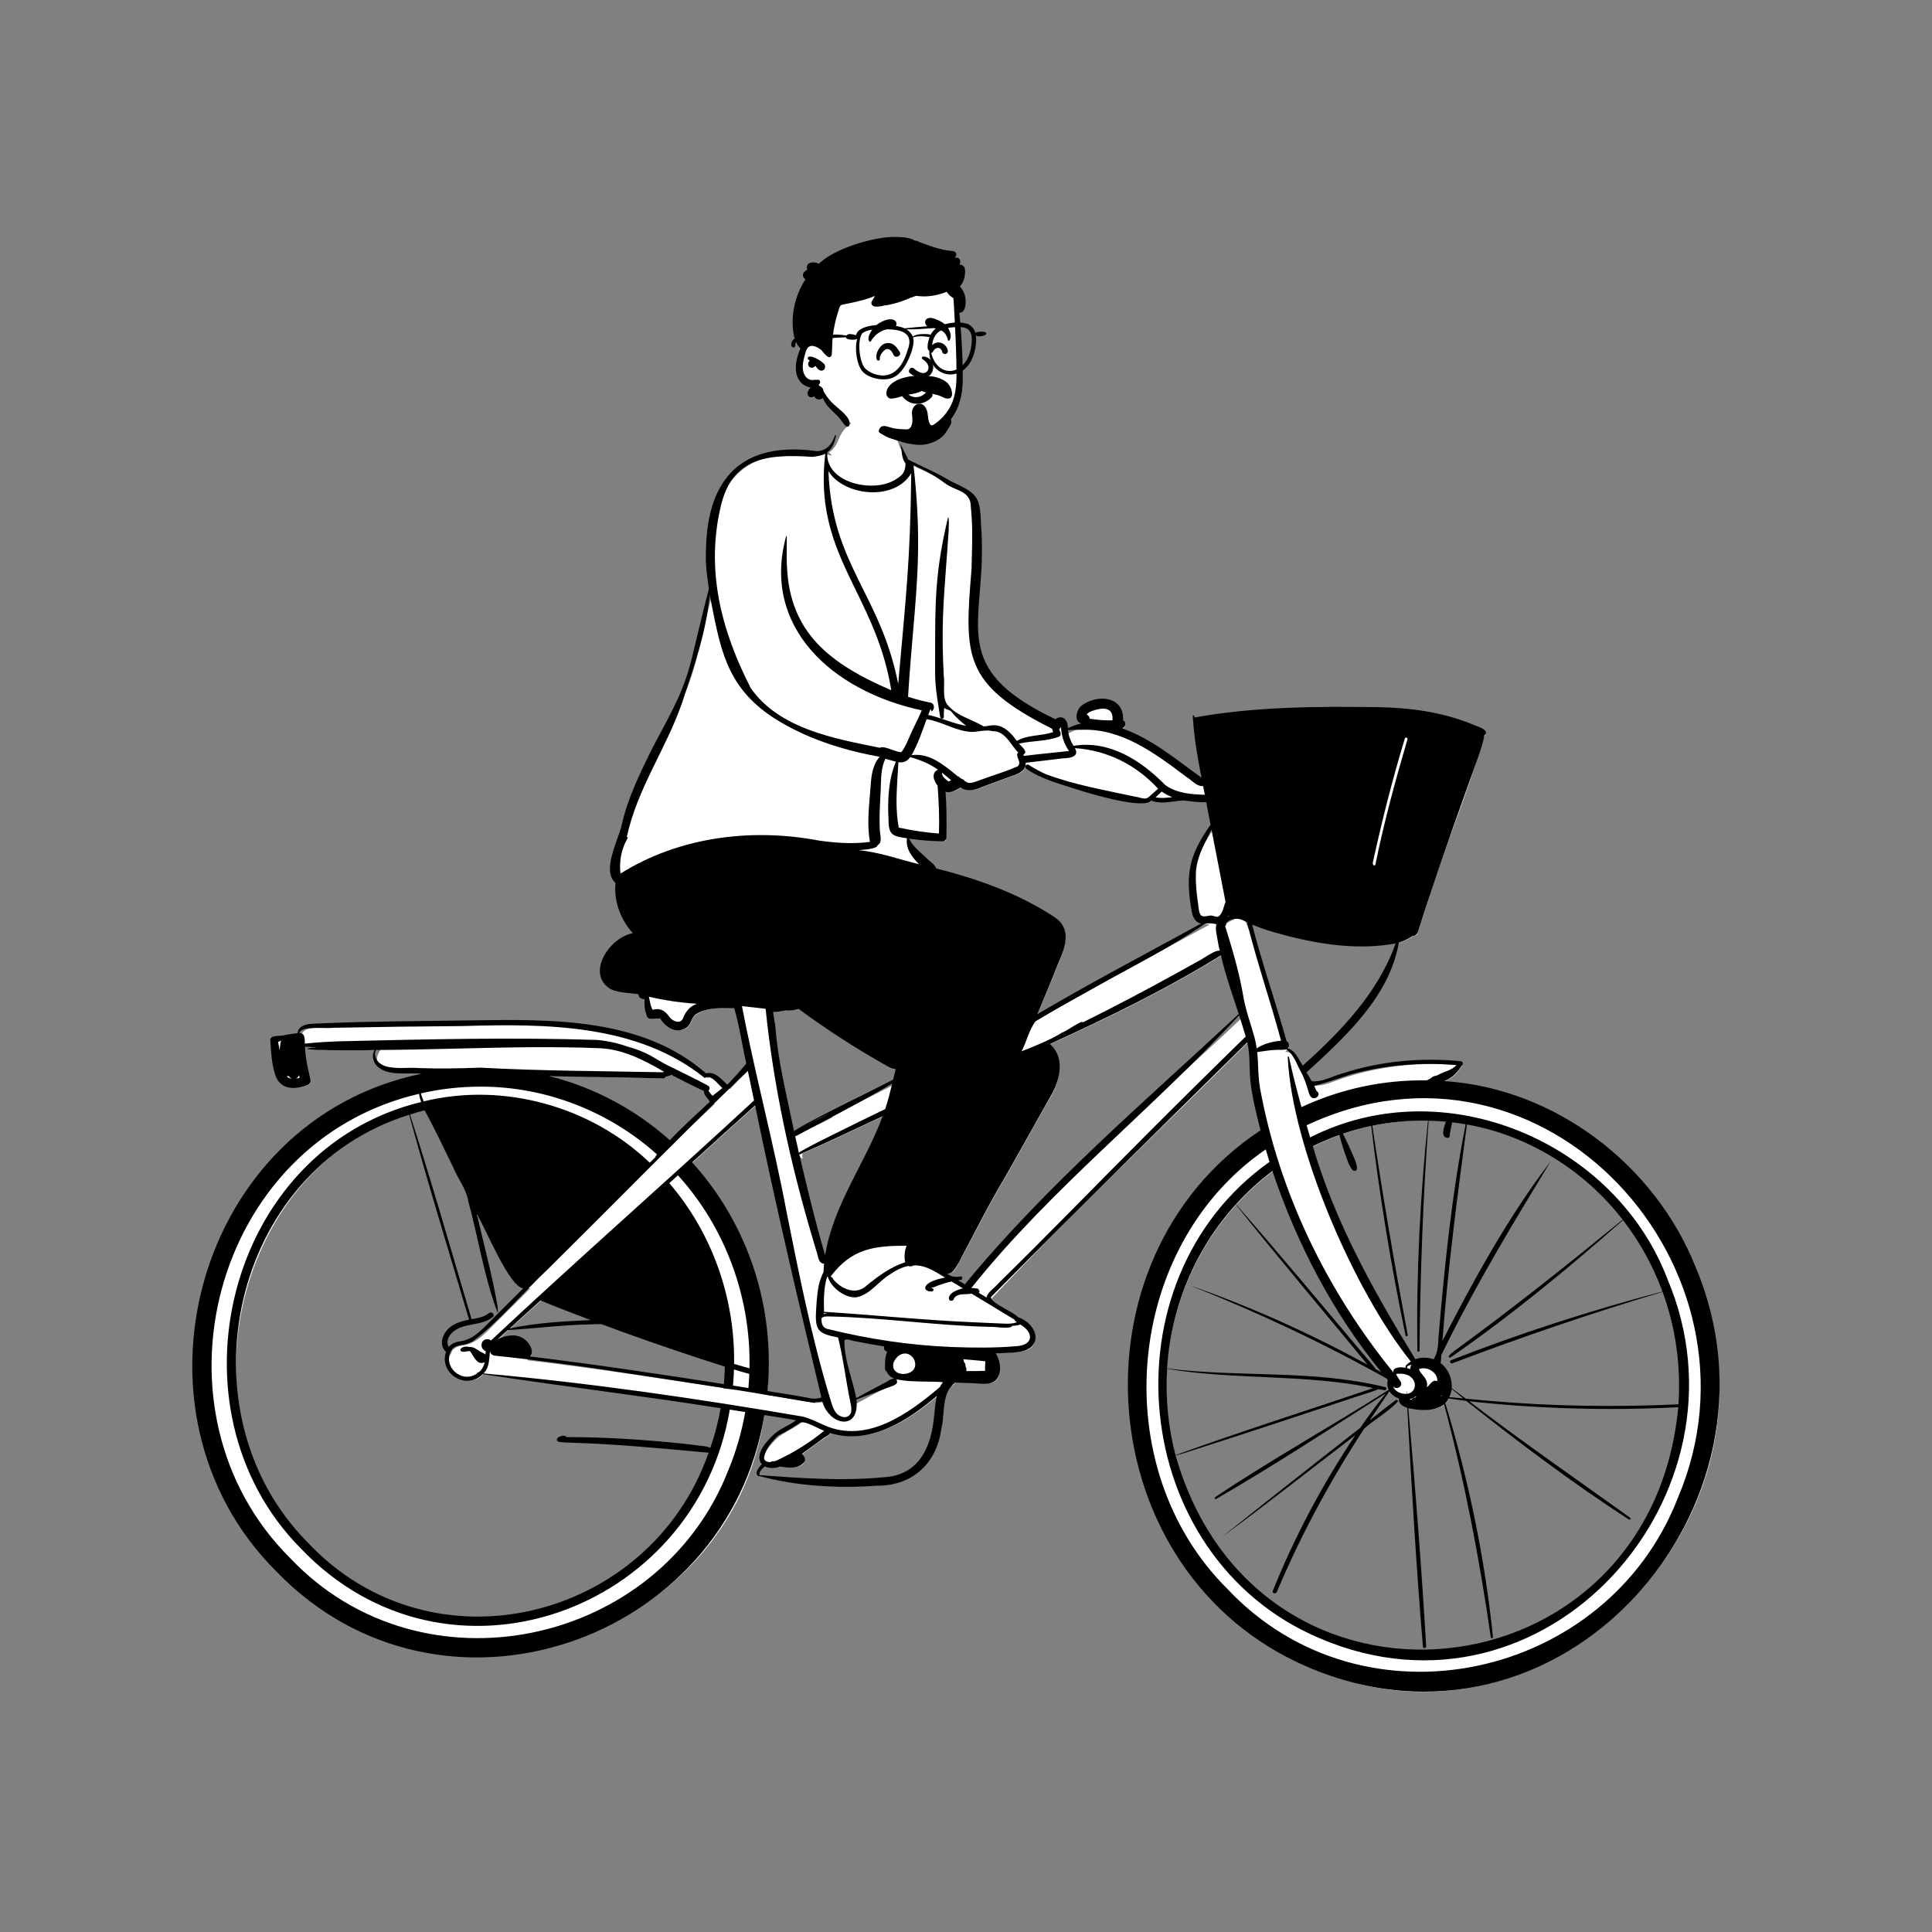 <?xml version="1.0" standalone="no"?>
<svg style="width: 390px; height: 390px; justify-content: center; align-self: center; transform: scale(1);" viewBox="-1450 -450 4200 4200" xmlns="http://www.w3.org/2000/svg"><rect x="-1450" y="-450" width="4200" height="4200" fill="#808080" stroke="none"/><g transform="rotate(0 628.136 1646.5)"><g transform="translate(-136 499)"><path d="M2715.63 1449.54C3010.83 1464.76 3267.6 1723.92 3303.18 2015.46C3374.07 2493.94 2877.54 2923.03 2420.44 2713.48C1953.9 2522.89 1897.79 1821.88 2321.98 1553.72C2310.36 1507.67 2297.57 1459.94 2297.54 1411.72C2297.35 1391.67 2296.09 1370.5 2290.05 1350.66C2106.5 1534.78 1908.47 1720.48 1725.19 1915.35C1726.52 1933.08 1775.12 1948.04 1786.06 1962.15C1825.54 1973.31 1839.53 2022.63 1790.3 2028.4C1771.09 2030.99 1751.45 2030.66 1732.11 2031.82C1744.39 2048.23 1754.71 2083.85 1730.57 2095.47C1722.57 2098.45 1711.71 2097.66 1701.9 2096.94C1698.93 2096.73 1696.05 2096.52 1693.39 2096.43L1650.81 2094.91C1647.9 2096.97 1645.3 2099.19 1642.98 2101.54C1635.01 2102.72 1627.66 2109.43 1620.66 2116.32C1620.73 2116.02 1620.79 2115.72 1620.86 2115.42C1563.27 2166.76 1468.7 2235.9 1378.36 2203.56C1376.56 2208.08 1374.14 2210.63 1369 2213.2C1347.99 2227.05 1329.58 2241.75 1311.28 2254.54L1311.36 2254.62C1314.72 2257.62 1321.43 2263.62 1321.09 2267.16C1317.95 2276.55 1306.73 2279.53 1294.85 2279.78C1287.55 2279.78 1279.93 2278.62 1272.58 2277.62C1260.99 2281.56 1248.31 2282.05 1237.91 2276.26L1237.67 2276.46C1224.7 2262.24 1233.09 2244.12 1261.39 2216.53C1277.71 2202.04 1301.59 2194.37 1318.21 2179.22C1290.06 2173.24 1261.69 2169.49 1233.46 2164.74C1167.88 2655.71 519.183 2875.39 179.896 2506.47C-167.061 2172.08 15.062 1522.58 493.408 1433.47L492.938 1423.6C484.044 1422.46 474.098 1422.67 463.899 1422.87C439.269 1423.37 413.158 1423.9 396.805 1405.67C388.05 1393.24 391.581 1381.92 400.699 1370.88C378.47 1373.99 287.315 1372.38 265.868 1371.54L265.661 1365.89C253.466 1365.73 244.205 1365.23 233.62 1364.4C234.582 1386.34 237.771 1407.7 242.878 1428.56C242.951 1430.46 243.646 1432.72 244.363 1435.05C246.051 1440.54 247.862 1446.42 241.966 1448.95C219.576 1457.95 190.25 1457.97 180.636 1433.6C171.452 1408.98 170.415 1381.4 168.571 1355.04C168.897 1352.33 173.863 1351.56 183.394 1351.06C198.653 1349.88 210.699 1345.89 226.921 1345.18C227.766 1326.71 243.597 1324.89 268.137 1324.33C354.159 1320.41 441.748 1319.48 526.575 1318.48C546.616 1318.33 567.303 1317.96 588.454 1317.59C765.226 1314.43 974.4 1310.69 1109.88 1433.41C1124.78 1427.57 1137.03 1439.68 1148.01 1450.54C1150.42 1452.92 1152.76 1455.24 1155.06 1457.3L1157.29 1456.61L1159.49 1457.13C1176.34 1440 1191.02 1423.64 1203.85 1407.52C1194.06 1365.34 1188.46 1322.93 1176.01 1281.15C1172.89 1281.1 1169.74 1281.02 1166.58 1280.95C1139.32 1280.29 1110.76 1279.59 1085.31 1295.58C1074.46 1303.67 1074.66 1319.63 1063.19 1325.61C1044.34 1335.64 1026.12 1323.24 1013.94 1303.6C1009.6 1303.35 1005.24 1303.52 1000.91 1303.69C997.207 1303.84 993.515 1303.98 989.849 1303.86C988.633 1304.27 986.187 1302.33 985.656 1296.36C981.749 1287.88 981.994 1277.81 982.233 1268.01C982.289 1265.72 982.344 1263.44 982.346 1261.21C978.355 1261.69 970.08 1262.01 969.195 1257.09L970.859 1251.54C949.275 1247.8 925.509 1248.8 905.723 1240.12C851.342 1203.1 915.594 1127.85 961.703 1126.56C931.184 1095.88 914.073 1052.06 919.346 1011.27C896.013 994.383 910.541 953.574 922.6 919.703C926.437 908.925 930.024 898.849 932.062 890.471C964.063 747.653 1058.02 655.825 1089.31 508.08C1100.03 463.818 1110.42 419.273 1122.18 374.802C1092.51 202.474 1152.28 46.218 1351.87 80.128C1358.25 80.134 1364.48 78.336 1369.73 75.943C1369.69 76.456 1369.63 77.161 1369.61 77.667L1378.97 80.46C1379.22 80.004 1379.47 79.546 1379.72 79.087L1373.76 73.754C1383.39 68.143 1391.12 56.388 1395.13 44.876L1395.34 44.841C1411.86 1.27 1453.08 -5.379 1494.3 3.305C1510.7 6.118 1517.58 15.042 1518.89 29.763C1521.15 42.435 1524.99 54.637 1529.97 66.675L1531.31 66.279C1534.91 73.476 1541.44 86.542 1544.46 92.58L1542.14 94.904C1574.85 111.876 1608.82 125.392 1640.41 144.694C1695.16 170.51 1702.09 174.132 1703.43 231.748C1709.17 284.229 1704.95 331.45 1701.09 374.784C1690.81 489.9 1682.98 577.584 1870.75 663.572C1888.78 648.987 1894.48 670.173 1891.93 685.642C1903.29 679.822 1916.91 673.824 1927.54 672.224L1928.11 662.523C1915.19 658.155 1922.97 638.26 1929.95 632.484C1961.85 607.563 2018.83 613.515 2012.3 664.149L2015.81 665.406C2018.87 666.594 2017.01 672.239 2014.1 672.719L1996.28 676.353C2071.98 698.832 2132.21 751.533 2195.26 796.319C2186.59 751.693 2177.62 705.781 2174.6 658.888C2348.21 632.835 2668.4 609.245 2801.43 686.937C2802.05 687.098 2798.96 690.045 2798.07 690.774C2764.3 811.988 2712.99 929.021 2675.74 1050.87C2669.24 1070.5 2662.4 1090.78 2656.3 1110.89C2653.39 1120.7 2651.79 1124.27 2645.79 1123.83C2636.3 1130.56 2624.84 1135.83 2612.62 1139.54L2612.57 1139.84C2509.17 1157.9 2401.53 1138.91 2290.67 1095.81L2292.18 1101.66L2279.53 1092.87C2280.57 1095.48 2286.23 1109.57 2287.14 1111.9L2294.29 1109.84C2316.58 1195.25 2345.26 1276.56 2368.72 1361.43C2372.87 1362.29 2374.32 1367.27 2371.9 1370.08L2366.12 1376.25C2383.67 1377.83 2391.27 1392.08 2399.45 1406.17C2399.01 1406.79 2398.79 1407.59 2398.96 1408.53C2399.94 1413.68 2399.86 1419.45 2402.21 1424.24C2404.75 1429.42 2409.75 1431.96 2414.97 1433.81C2415.11 1433.86 2415.26 1433.89 2415.4 1433.91C2418.82 1439.25 2421.92 1444.55 2424.49 1449.63C2442.16 1451.94 2459.45 1445.8 2475.39 1439.62C2561.22 1407.98 2657.56 1396.96 2750.88 1406.31C2740.58 1423.12 2728.22 1434.41 2714.14 1439.9L2715.63 1449.54ZM1588.15 964.641C1571.08 948.934 1552.29 933.772 1543.72 910.996C1570.09 915.338 1596.17 917.844 1625.28 918.322C1626.95 918.322 1628.48 916.76 1628.5 915.021C1629.09 881.425 1629.04 844.446 1626.01 808.543C1638.82 814.902 1649.38 809.067 1660.76 802.781C1662.08 802.048 1663.42 801.308 1664.78 800.581C1678.35 810.734 1692.37 807.724 1708.96 800.583C1709.12 800.536 1776 775.736 1776.15 775.713C1791.07 771.041 1797.47 766.591 1801.22 757.102C1803.15 757.616 1807.04 758.635 1808.97 759.13C1824.98 782.909 2057.4 856.739 2078.06 829.358C2094.23 836.229 2112.77 833.798 2130.67 831.452C2136.69 830.662 2142.64 829.883 2148.39 829.47C2153.48 829.898 2158.58 830.529 2163.7 831.162C2176.59 832.755 2189.53 834.357 2202.31 832.735C2205.84 851.264 2209.41 869.797 2212.99 888.313C2165 958.316 2157.86 990.023 2171.53 1074.13C2174.49 1091.53 2180.22 1097.38 2201.62 1099.91C2074.45 1169.6 1946.57 1236.39 1821 1310.91C1838.76 1268.78 1856.42 1225.85 1873.14 1183.75C1879.08 1170.82 1887.02 1151.82 1887.65 1134.13C1892.56 1068.43 1687.73 1008.19 1607.48 986.442C1605.21 977.093 1594.91 971.581 1588.15 964.641ZM2246.83 1074.08C2245.95 1075.84 2242.33 1083.47 2241.4 1085.07L2233.34 1099.73C2238.19 1097.16 2250.46 1090.45 2255.47 1088.65C2252.9 1085.15 2248.88 1077.96 2246.83 1074.08ZM1677.2 1894.51C1847.67 1672.7 2071.02 1494.14 2272.36 1302.21L2274.7 1300.02C2259.92 1255.04 2243.84 1209.91 2233.54 1163.25C2106.18 1242.62 1968.78 1308.06 1849.53 1362.53C1895.05 1394.88 1867.43 1459.23 1850.9 1483.41C1819.62 1539.52 1788.3 1594.54 1757 1650.08C1718.75 1713.08 1688.15 1778.2 1652.68 1842.03C1643.73 1859.2 1638.46 1858.72 1625.62 1857.56C1623.93 1857.4 1622.12 1857.24 1620.15 1857.1C1628.04 1863.59 1637.89 1873.56 1648.54 1874.62L1645.33 1875.24L1677.2 1894.51ZM1528.05 1419.57C1525.89 1428.32 1523.93 1436.63 1522.04 1444.63C1474.59 1469.38 1427.41 1492.01 1379.81 1516.26L1381.32 1519.05C1354.38 1534.82 1325.07 1544.37 1298.61 1560.75C1277.93 1471.45 1262.16 1380.99 1250.44 1289.81C1261.36 1289.41 1272.22 1288.38 1283.25 1286.13C1294.27 1286.41 1304.59 1285.19 1313.36 1282.29C1374.57 1327.51 1439.36 1369.37 1505.93 1406.8C1513.33 1411.74 1521.04 1413.34 1529.4 1414.1L1528.05 1419.57ZM770.537 1428.78C798.085 1428.39 827.889 1429.47 859.547 1430.61C908.905 1432.4 962.764 1434.34 1019.6 1431.16C1025.15 1429.68 1031.53 1428.57 1035.79 1425.48C1060.65 1438.14 1085.92 1451.19 1111.48 1463.01C1110.26 1469.91 1114.44 1475.08 1118.69 1480.34C1121.28 1483.53 1123.89 1486.75 1125.33 1490.42C1094.13 1519.81 1062.03 1548.54 1032.43 1579.99C957.703 1512.11 866.57 1463.11 769.219 1438.63L770.537 1428.78ZM1340.3 2139.55C1348.02 2140.35 1356.4 2139.5 1363.34 2137.15L1367.68 2135.68C1324.83 1958.53 1269.41 1724.76 1220.66 1487.95C1168.49 1534.84 1119.66 1578.97 1073.63 1620.89C1197.41 1754.6 1258.12 1940.29 1239.14 2122.55C1272.51 2127.79 1306.72 2133.08 1340.3 2139.55ZM1123.03 2249.09C1133.69 2219.08 1142.04 2188.01 1147.67 2156.51L1148.57 2151.49C972.448 2123.64 799.672 2103.26 623.627 2076.24C594.384 2110.94 538.345 2079.08 549.226 2038.11C551.658 2034.23 553.8 2030.17 555.232 2025.84C561.362 2018.88 570.113 2015.57 580.428 2014.62C612.145 2008.78 632.056 1982.71 653.134 1962.21C676.898 1938.63 701.028 1914.64 724.791 1891.02C723.404 1890.86 722.119 1890.73 720.92 1890.6C704.841 1888.91 704.233 1888.84 679.243 1851.18C658.512 1817.76 635.231 1762.82 617.022 1731.48L607.915 1735.26C607.945 1735.39 607.976 1735.52 608.006 1735.65C607.597 1735.47 607.193 1735.28 606.789 1735.1C604.316 1725.1 601.746 1715.1 598.999 1705.09C594.836 1677.86 576.473 1655.78 566.3 1630.92C545.145 1587.92 525.334 1545.1 501.751 1502.64C89.76 1589.31 -53.728 2161.64 240.344 2449.89C502.161 2742.94 1006.63 2617.6 1122.95 2249.05L1123.03 2249.09ZM1317.37 1607.85L1315.28 1601.32L1317.87 1600.45C1317.46 1599.43 1315.84 1598.85 1314.58 1599.11L1314.34 1598.36C1378.2 1571.07 1440.7 1540.39 1503.69 1511.32C1466.7 1618.2 1393.19 1710.59 1374.74 1823.94L1365 1824.58C1343.32 1751.29 1325.59 1676.23 1308.44 1603.64L1311.49 1602.61C1311.07 1605.8 1314.24 1608.59 1317.37 1607.85ZM3229.93 2148.21C3179.71 2792.66 2303.11 2885.19 2128.12 2264.24L2128.01 2264.28C2127.39 2261.86 2126.07 2257.03 2125.37 2254.64L2125.48 2254.62C2109.95 2193.79 2104.17 2127.96 2108.57 2064.21L2108.58 2064.21C2116.98 1932.68 2172.95 1801.2 2262.79 1705.11L2262.8 1705.13C2287.84 1677.98 2315.36 1653.52 2344.73 1631.88C2400.24 1799.51 2480.73 1949.42 2582.74 2074.1L2578.79 2078.97C2583.71 2081.7 2588.6 2084.42 2593.48 2087.16C2595.17 2089.21 2597.01 2091.5 2598.67 2093.62C2591.86 2111.03 2606.32 2127.92 2623.42 2131.25C2618.21 2143.5 2630.96 2148.35 2638.61 2150.55C2663.83 2156.33 2693.46 2157.59 2712.55 2143.44C2737.21 2120.85 2728.55 2076.28 2701.91 2059.35C2702.01 2059.06 2702.11 2058.77 2702.2 2058.48C2698.63 2058.1 2695.4 2056.78 2692.75 2054.61C2679.42 2049.45 2663.87 2049.5 2650.81 2055.28C2562.17 1911.05 2473.27 1754.31 2424.07 1583.44C2444.85 1573.05 2466.46 1563.85 2488.39 1556.14L2488.38 1556.11C2488.97 1555.91 2490.74 1555.31 2491.3 1555.1L2491.3 1555.11C2511.66 1548.1 2532.62 1542.23 2553.71 1537.68L2553.71 1537.66C2555.57 1537.28 2559.45 1536.46 2561.32 1536.06L2561.32 1536.09C2598.91 1528.51 2638.08 1524.93 2677.08 1525.49L2677.08 1525.48C2678.54 1525.51 2684.09 1525.62 2685.89 1525.65L2685.89 1525.69C2699.14 1526.06 2712.78 1527.04 2726.09 1528.32C2725.96 1528.81 2725.75 1529.45 2725.49 1530.19C2726.58 1530.25 2727.64 1530.41 2728.68 1530.67C2728.83 1530 2728.99 1529.33 2729.14 1528.67C2739.64 1529.86 2750.25 1531.29 2760.69 1533.07L2760.69 1533.06L2768.16 1534.36L2768.15 1534.38C2902.08 1558.05 3028.26 1637.6 3110.46 1746.6L3110.45 1746.6C3145.14 1791.86 3173.03 1842.28 3193.4 1896.6L3193.41 1896.59L3196.68 1905.48L3196.66 1905.49C3224.03 1981.85 3235.48 2065.7 3229.79 2148.21L3229.93 2148.21ZM1156.76 2065.34C1156.45 2079.87 1155.54 2094.56 1154.22 2109.02C1015.92 2087.4 867.304 2064.91 717.966 2047.01L724.621 2039.83C732.991 2029.53 718.91 2012.61 710.58 2007.89C694.944 1998.56 677.421 2002.09 660.12 2010.33L654.387 2002.3C686.331 1973.35 718.33 1944.65 750.134 1915.54C787.089 1931.31 824.496 1944.93 861.776 1959.38L860.317 1968.36C863.437 1968.37 866.565 1968.23 869.677 1968.08C874.874 1967.84 880.024 1967.61 885.01 1968.11C977.11 2002.5 1074.3 2035.59 1156.84 2061.59L1156.76 2065.34ZM1507.09 2101.87C1511.43 2099.05 1515.76 2096.23 1520.36 2096.68L1522.81 2087.05C1514.6 2083.97 1509.77 2079.14 1507.3 2072.11C1506.06 2071.16 1505.07 2071.64 1504.89 2069.2C1504.28 2055.74 1505.76 2040.27 1512.12 2027.5C1500.99 2027.48 1500.67 2026.97 1506.68 2017.59C1483.31 2014.19 1459.77 2009.72 1436.73 2005.35C1434.45 2005.06 1431.81 2004.32 1429.05 2003.55C1424.11 2002.17 1418.8 2000.68 1414.5 2001.42L1415.08 2000.62C1409.9 1999.44 1399.96 1997.16 1394.7 1995.93C1397.84 2000.94 1403.31 2010.25 1405.99 2015.47L1406.7 2014.12C1407.97 2058.59 1426.45 2098.39 1433.84 2141.4C1455.18 2129.49 1476.86 2117.79 1499.06 2106.3C1501.78 2105.33 1504.44 2103.6 1507.09 2101.87Z" transform="translate(-886 -39)" fill="#FFFFFF" fill-rule="evenodd" stroke="none"></path><path d="M2721.93 1404.23C2739.41 1397.42 2752.13 1383.43 2761.47 1368.02C2763.56 1364.79 2760.74 1361.35 2757.39 1361.02C2671.95 1352.53 2583.35 1360.59 2501.64 1387.15C2494.25 1389.04 2486.93 1391.83 2479.58 1394.62C2464.7 1400.27 2449.66 1405.99 2433.62 1404.56C2430.16 1397.99 2426.2 1391.64 2422.03 1385.51C2506.86 1307.76 2602.52 1220.7 2623 1103.05C2633.72 1099.6 2644.05 1094.84 2653.33 1088.49C2663.49 1088.42 2665.48 1076.96 2667.91 1069.15C2674.59 1047.61 2681.77 1026.23 2688.88 1004.83C2722.06 903.864 2758.13 803.884 2794.04 703.835C2799.66 687.147 2805.95 670.366 2808.7 653.022C2820.33 642.848 2801.97 635.98 2789.81 631.429C2786.71 630.266 2784 629.254 2782.31 628.377C2716.3 601.575 2644.85 592.107 2573.85 591.215C2442.15 589.453 2308.8 590.333 2178.92 613.782C2177.05 606.405 2174.19 607.524 2175.33 614.658C2174.65 614.953 2174.77 615.947 2175.42 616.174C2177.95 659.281 2185.69 702.093 2193.93 744.62C2138.96 705.253 2086.01 659.937 2021.07 637.294C2028.96 635.685 2031.38 623.215 2023.47 620.376C2026.37 566.867 1967.22 562.071 1932.79 588.262C1922.25 597.14 1915.62 621.782 1932.62 626.98C1922.14 628.87 1912.73 632.531 1903.36 637.098C1904.26 620.64 1892.81 605.878 1876.24 617.483C1696.25 531.861 1702.38 457.43 1711.9 341.705C1715.48 298.22 1719.54 248.908 1714.38 190.982C1712.94 130.737 1704.09 126.151 1648.52 99.851C1619.15 81.802 1587.22 68.837 1556.52 53.243L1539.25 18.713C1543.3 32.783 1540.68 49.181 1550.51 61.233C1550.18 77.415 1546.45 85.291 1532.17 94.189C1485.45 128.104 1374.78 105.26 1380.62 36.871C1392.34 29.223 1396.62 14.492 1399.41 1.539C1399.74 0.279 1397.75 -0.676 1397.18 0.613C1390.96 19.316 1379.68 33.433 1358.54 34.852C1191.65 11.512 1121.38 98.006 1117 242.078C1115.34 277.646 1117.11 290.582 1121.18 320.315C1121.76 324.549 1122.39 329.125 1123.06 334.155C1111.45 378.138 1101.11 422.466 1090.4 466.676C1069.88 559.338 1041.75 600.113 997.925 684.849C972.048 737.805 945.731 791.165 933.169 848.974C931.369 856.434 928.024 865.831 924.344 876.169C912.263 910.105 896.574 954.18 920.066 973.136C916.009 1012.87 931.009 1053.13 957.808 1082.78C907.86 1090.93 854.211 1170.4 909.357 1204.23C928.444 1212.75 949.961 1212.34 970.374 1215.33C968.433 1221.8 977.472 1226.55 983.228 1226.2C983.215 1227.02 983.199 1227.83 983.183 1228.65C982.996 1238.33 982.803 1248.28 986.772 1257.41C987.57 1262.97 989.466 1268.2 995.62 1268.54C999.286 1268.68 1002.93 1268.53 1006.58 1268.37C1010.08 1268.23 1013.58 1268.08 1017.12 1268.19C1028.62 1286.07 1049.51 1301.45 1071.29 1289.81C1084.33 1283.67 1083.98 1267.56 1094.42 1259.15C1117.81 1244 1149.99 1244.91 1177.18 1245.69L1178.2 1245.72C1189.62 1285.11 1195.25 1325.99 1204.41 1365.95C1191.68 1381.8 1178.03 1396.79 1163.86 1411.29C1163.36 1411.18 1162.84 1411.19 1162.33 1411.35C1160.66 1409.79 1158.95 1408.11 1157.2 1406.38C1146.23 1395.58 1133.33 1382.89 1117.09 1387.53C978.79 1266.56 783.26 1269.53 608.427 1272.19C604.644 1272.25 600.871 1272.3 597.108 1272.36C493.673 1273.77 390.184 1274.17 286.828 1278.39C283.042 1278.78 278.64 1278.89 273.982 1279C254.914 1279.48 231.551 1280.05 228.528 1300.22C219.078 1301.06 209.772 1302.29 200.408 1304.27C197.65 1305.29 193.485 1305.51 189.1 1305.74C179.946 1306.23 169.829 1306.76 169.528 1314.73C171.414 1341.59 172.434 1369.69 181.966 1395.15C194.091 1423.3 224.164 1422.87 249.328 1413.43C255.058 1411.77 257.888 1406.24 256.708 1400.64C253.568 1385.7 249.688 1371.07 247.558 1355.92C246.318 1347.15 245.468 1338.32 244.928 1329.48C253.778 1330.13 262.658 1330.44 271.558 1330.57C185.099 1338.17 384.595 1337.86 396.488 1336.64C390.148 1345.96 392.248 1359.45 398.838 1368.44C415.519 1388.24 443.659 1387.89 470.066 1387.55C479.98 1387.43 489.645 1387.3 498.368 1388.25C7.357 1489.47 -164.745 2124 182.328 2469.69C540.038 2840.99 1163.17 2625.75 1243.56 2130.18C1266.51 2134.01 1289.64 2137.09 1312.45 2141.65C1297.4 2153.28 1277.57 2159.67 1263.91 2172.6C1248.59 2187.25 1220.94 2216.28 1238.2 2237.38C1231.97 2243.17 1220.53 2256.88 1231.1 2263.32C1231.65 2263.52 1232.23 2263.12 1232.51 2262.68C1315.34 2285.2 1403.69 2289.79 1489.14 2283.79C1566.75 2283.78 1618.49 2234.43 1628.47 2159.75C1631.04 2149.55 1631.96 2138.35 1632.89 2127.07C1634.98 2101.62 1637.11 2075.7 1658.38 2059.65C1671.98 2060.14 1685.58 2060.62 1699.18 2061.1C1702.02 2061.2 1704.98 2061.42 1708.01 2061.64C1718.28 2062.38 1729.19 2063.17 1738.39 2059.8C1762.69 2049.4 1758.31 2014.65 1746.81 1996.08C1763.52 1995.28 1780.38 1995.33 1796.98 1993.02C1851.89 1985.13 1838.56 1932.09 1795.05 1917.56C1785.94 1905.88 1739.72 1889.04 1736.15 1875.25C1736.27 1872.78 1739.54 1870.4 1741.23 1868.68L1747.39 1862.42C1927.91 1680.2 2110.63 1500.07 2293.36 1319.98C2297.75 1336.89 2298.13 1354.19 2298.51 1371.51C2298.72 1380.77 2298.92 1390.03 2299.74 1399.24C2303.42 1437.03 2312.88 1474.43 2322.23 1511.19C1896.88 1793.49 1951.31 2474.78 2424.43 2677.75C2973.71 2913.5 3488.61 2328.99 3267.97 1808.23C3179.88 1587.08 2963.67 1419.93 2721.93 1404.23ZM1149.86 150.683C1174.62 53.281 1242.42 39.728 1347.73 47.199C1357.82 46.418 1367.77 44.36 1376.2 39.676C1360.68 169.255 1400.1 250.123 1442.59 337.289C1473.02 399.723 1505.02 465.387 1519.55 554.495C1385.53 496.931 1299.46 429.296 1292.91 287.168C1291.95 272.025 1292.14 256.896 1292.33 241.761C1292.42 234.499 1292.51 227.235 1292.48 219.969C1292.47 219.103 1291.27 218.995 1291 219.772C1236.95 416.02 1389.85 556.103 1585.85 598.291C1576.12 621.148 1568.44 633.941 1558.71 656.801C1558.69 656.834 1558.67 656.867 1558.67 656.899C1558.65 656.932 1558.63 656.986 1558.62 657.008C1554.35 666.882 1549.93 677.021 1543.83 685.953C1543.44 686.514 1542.65 687.324 1542.25 687.738C1541.83 688.163 1541.82 688.172 1543.08 687.071C1542.42 687.65 1541.83 688.466 1541.23 689.131C1536.77 689.458 1529.28 686.78 1521.52 684.005C1510.74 680.148 1499.43 676.102 1494.99 679.673C1393.58 659.175 1276.08 638.022 1214.16 550.109C1148.67 422.162 1115.58 290.736 1149.86 150.683ZM1577.2 69.867C1598.72 79.04 1618.69 91.299 1637.34 105.195C1657.28 120.222 1686.33 120.195 1691.75 147.109C1696.5 196.659 1695.85 220.625 1694.77 260.888C1694.52 269.979 1694.25 279.901 1694.02 291.136C1678.5 480.897 1674.81 540.66 1869.29 638.318C1869.79 640.729 1870.57 643.121 1871.52 645.443C1846.06 654.526 1816.31 650.782 1792.66 664.704C1782.23 650.806 1769.87 635.952 1752.03 631.635C1744.66 629.874 1737.47 630.651 1730.1 631.921C1728.97 632.013 1727.81 632.245 1726.66 632.477C1723.57 633.096 1720.47 633.717 1717.88 631.704C1691.29 616.38 1664.54 611.176 1644.03 588.632C1633.63 579.243 1633.99 561.484 1634.33 544.958C1634.48 537.241 1634.64 529.799 1633.69 523.601C1628.32 424.286 1632.67 366.331 1638.71 285.828C1640.47 262.359 1642.38 236.974 1644.23 208.09C1644.28 206.58 1644.34 205.069 1644.41 203.559C1644.74 195.408 1645.07 187.28 1644.02 179.194C1643.94 178.574 1643.16 178.446 1642.92 179.047C1614.79 296.519 1614.83 363.189 1614.89 472.982L1614.89 473.191C1614.89 484.938 1614.9 497.179 1614.87 510.028C1614.47 542.265 1618.39 566.447 1623.16 595.843C1624.03 601.202 1624.93 606.735 1625.83 612.522C1626.37 617.483 1634.08 617.729 1633.89 612.522C1633.64 605.883 1633.79 603.894 1634.05 600.432C1634.19 598.624 1634.36 596.414 1634.52 592.931C1642.39 598.603 1646.54 595.666 1652.04 603.321C1660.73 614.16 1671.58 623.163 1682.4 631.881C1654.36 627.126 1627.88 614.26 1599.89 608.055C1601.5 603.874 1603.1 599.692 1604.85 595.565C1604.79 595.732 1604.74 595.84 1604.72 595.909C1605.14 594.866 1605.63 596.299 1606.15 597.827C1606.71 599.463 1607.31 601.206 1607.9 600.141C1614.19 595.801 1614.06 583.223 1604.86 581.452C1588.3 578.28 1571.98 573.995 1556.04 568.696C1559.36 514.878 1563.32 468.982 1566.95 426.881C1577.28 307.18 1584.96 218.169 1567.86 65.058C1570.99 66.738 1574.14 68.321 1577.2 69.867ZM1562.94 82.833C1529.74 138.818 1435.97 134.324 1393.11 91.316C1389.34 87.389 1385.93 83.02 1383.05 78.374C1390.17 281.59 1495.82 344.174 1534.61 540.687C1551.47 349.008 1560.9 275.247 1562.94 82.833ZM946.588 875.98C942.058 883.607 938.468 891.677 935.808 900.023C930.378 917.06 928.808 935.228 930.918 953.032C1058.17 873.393 1215.18 853.446 1361.79 881.235C1398.63 886.49 1436.12 889.226 1473.14 884.188C1467.28 851.214 1470.13 817.335 1472.93 783.921C1473.49 777.192 1474.06 770.482 1474.55 763.802C1476.07 741.235 1478.61 716.861 1494.41 699.15C1413.17 684.679 1332.06 658.616 1262.7 613.773C1158.17 545.086 1147.53 459.966 1125.1 348.543C1113.99 441.131 1093.03 493.843 1064.51 582.742C1028.47 685.032 967.971 766.873 944.568 873.509C945.818 873.057 947.378 874.651 946.588 875.98ZM1998.52 604.472C1990.84 587.834 1964.22 595.973 1951.11 601.588C1948.27 603.222 1945.99 605.033 1944.32 607.463C1948.16 608.763 1950.83 612.67 1950.79 616.489C1967.12 619.054 1983.76 620.327 2000.31 620.012C2000.85 615.049 2000.7 610.809 1999.3 606.647C1999.3 606.647 1998.46 604.472 1998.52 604.472ZM1740.68 643.376C1767.93 643.917 1778.89 673.119 1795.45 689.919C1791.44 693.41 1793.37 698.316 1795.39 703.452C1797.66 709.22 1800.04 715.276 1794.26 719.946C1766.14 732.477 1735.88 740.805 1707.03 751.865C1706.64 752.002 1706.26 752.14 1705.87 752.278C1698.68 754.847 1691.78 757.313 1684.45 755.25C1684.61 755.006 1684.75 754.748 1684.9 754.498C1682.7 753.114 1678.01 752.98 1677.95 749.799C1673.65 747.557 1669.02 745.543 1665.66 741.767C1665.32 741.907 1664.98 742.05 1664.64 742.199C1663.55 741.302 1662.45 740.396 1661.35 739.482C1634.06 716.935 1601.22 689.803 1563.6 695.794C1577.8 671.196 1586.53 643.872 1596.42 617.343C1629.5 622.812 1657.97 642.321 1692.02 645.087C1698.29 645.344 1704.63 644.479 1711 643.612C1721.49 642.184 1732.03 640.748 1742.36 644.309C1741.81 643.985 1741.25 643.675 1740.68 643.376ZM1884.76 640.305C1887.47 646.028 1890.78 653.01 1882.9 655.945C1855.48 666.015 1825.56 664.113 1797.24 670.521C1798.25 671.901 1799.93 673.577 1801.77 675.413C1807.96 681.589 1815.97 689.579 1806.6 694.259C1807.06 695.253 1807.5 696.267 1807.93 697.3C1840.49 693.172 1873.27 690.336 1905.91 686.642C1894.98 671.222 1889.18 652.779 1888.47 634.037C1887.79 636.224 1886.17 638.219 1884.34 639.42C1884.48 639.711 1884.61 640.006 1884.76 640.305ZM1932.82 640.493C2019.53 636.92 2091.11 690.505 2156.87 739.734C2158.91 741.256 2160.93 742.775 2162.96 744.287C2166.34 746.315 2169.54 748.92 2172.77 751.539C2180.17 757.552 2187.66 763.633 2197.5 762.946C2198.72 769.225 2199.94 775.494 2201.14 781.753C2171.41 780.882 2139.2 778.56 2114.67 760.18C2062.79 707.252 1993.76 662.586 1915.62 675.333C1909.31 665.048 1904.92 653.376 1903.77 641.398C1913.33 640.335 1923.28 640.345 1932.82 640.493ZM2635.93 659.571C2637.14 655.977 2642.93 657.527 2641.72 661.142C2615.64 750.192 2591.03 840.211 2572.49 931.06C2573.35 937.304 2563.45 937.959 2567.17 925.639C2586.75 836.267 2609.31 747.172 2635.93 659.571ZM2172.58 1034.67C2158.44 954.128 2166.64 913.97 2213.65 846.857C2210.49 830.501 2207.34 814.153 2204.22 797.786C2192.91 798.774 2181.12 797.299 2169.54 795.853C2164.41 795.211 2159.32 794.575 2154.34 794.162C2148.47 794.594 2142.5 795.379 2136.5 796.17C2119.24 798.442 2101.69 800.753 2085.27 794.802C2065.75 813.776 1953.14 779.629 1924.97 770.758C1886.69 758.043 1846.81 748.572 1813.22 725.279C1807.85 721.818 1812.86 713.299 1818.26 716.781C1830.26 724.514 1842.82 731.358 1855.88 737.141C1918.8 760.521 1985.19 771.899 2050.66 786.105C2053.48 786.336 2056.48 787.155 2059.5 787.981C2066.26 789.83 2073.17 791.72 2078.69 787.176C2085.77 781.107 2092.64 774.793 2099.6 768.595C2052.11 717.127 1989.79 685.019 1918.68 680.421C1929.48 698.701 1908.13 702.327 1894.16 702.428C1866.63 705.485 1839.22 709.316 1811.69 712.26C1813.16 728.526 1796.97 736.183 1783.55 740.181C1761.31 748.419 1739.07 756.657 1716.82 764.893C1702.1 771.428 1684.79 775.795 1670.41 766.065C1669.02 766.784 1667.62 767.549 1666.19 768.324C1657.29 773.167 1647.67 778.407 1637.52 775.209C1640.02 808.347 1640.01 841.577 1639.47 874.779C1639.42 879.168 1635.67 883.076 1631.12 882.997C1606.75 882.574 1582.36 880.765 1558.27 877.052C1566.88 895.141 1583.73 907.262 1597.64 920.769C1604.25 927.55 1613.95 932.818 1617.25 941.92C1707.83 964.783 1798.16 996.924 1875.96 1048.79C1911.19 1072.8 1898.55 1113.13 1883.76 1145.27C1868.68 1183.2 1853.23 1220.98 1837.42 1258.62C1954.07 1189.86 2074.18 1126.83 2193.02 1061.85C2180.26 1059.38 2174.23 1046.21 2172.58 1034.67ZM1560.81 699.928C1556.17 706.158 1550.17 710.941 1541.45 711.325C1539.29 711.423 1537.14 711.266 1535.01 710.951C1534.57 720.154 1533.98 729.392 1533.4 738.648C1530.99 776.873 1528.57 815.414 1535.84 853.117C1564.61 859.378 1593.78 863.925 1623.18 866.02C1624.39 831.297 1622.92 796.523 1620.24 761.902C1611.77 751.714 1605.72 734.712 1620.92 727.151C1602.96 714.084 1582.11 705.952 1560.81 699.928ZM1495.66 789.805L1495.66 789.799C1495.98 783.635 1496.29 777.472 1496.56 771.311C1497.47 748.545 1496.62 724.588 1506.65 703.491C1514.5 705.619 1521.83 707.622 1529.55 709.839C1513.26 748.791 1511.43 792.851 1513.48 834.525C1513.46 868.463 1521.28 871.966 1553.68 876.344C1550.17 898.411 1564.82 918.097 1580.09 932.728C1536.29 922.195 1493.53 906.266 1448.35 902.316C1456.85 900.969 1488.19 900.461 1489.92 891.412C1498.44 886.739 1496.88 875.747 1495.46 865.749C1494.87 861.57 1494.31 857.566 1494.51 854.268C1493.45 832.767 1494.56 811.279 1495.66 789.805ZM1644.07 752.838C1645.94 752.129 1647.83 751.224 1649.74 750.21C1643.13 744.62 1636.57 738.991 1629.75 733.695C1629.29 741.553 1636.37 747.054 1642.12 751.525C1642.38 751.729 1642.64 751.93 1642.9 752.129C1643.28 752.376 1643.67 752.612 1644.07 752.838ZM2107.12 775.147C2107.27 775.02 2107.4 774.89 2107.52 774.758C2114.64 779.797 2122.34 783.83 2130.48 787.013C2129.73 787.092 2128.98 787.173 2128.23 787.253C2116.88 788.469 2105.31 789.709 2094.15 787.272C2098.55 783.226 2102.8 778.987 2107.12 775.147ZM2234.89 956.26C2238.67 975.758 2242.48 995.27 2246.25 1014.78C2241.57 1025.21 2240.79 1039.03 2231 1046.34C2228.37 1047.69 2225.21 1046.74 2222.25 1045.85C2221.06 1045.49 2219.89 1045.14 2218.81 1044.95C2215.08 1043.77 2211.01 1044.51 2207.01 1045.24C2202.05 1046.15 2197.2 1047.04 2193.22 1044.18C2188.08 1038.88 2187.9 1028.51 2186.93 1021.74C2183.86 1000.31 2181.09 978.571 2181.71 956.89C2181.38 925.349 2195.29 897.806 2209.15 870.348C2211.34 866.002 2213.53 861.657 2215.67 857.3C2222.05 890.29 2228.48 923.27 2234.89 956.26ZM2253.96 1046.1C2253.64 1045.61 2253.34 1045.13 2253.07 1044.63C2252.65 1045.48 2252.21 1046.32 2251.75 1047.15C2252.48 1046.77 2253.22 1046.42 2253.96 1046.1ZM2309.1 1308.89C2300.41 1277.67 2288.89 1247.24 2284 1215.08C2275.17 1164.69 2260.3 1115.7 2245.32 1066.91C2246.19 1066.71 2246.9 1066.11 2247.1 1064.99C2248.42 1057.43 2254.62 1053.98 2262.01 1052.49C2274.37 1049.25 2282.04 1053.31 2292.36 1058.78L2293.39 1059.32C2293.33 1059.85 2293.31 1060.38 2293.35 1060.91C2314.62 1146 2343.99 1231.08 2366.94 1316.44C2348.41 1318.01 2329.59 1322.67 2314.05 1333.02C2312.84 1324.95 2311.21 1316.91 2309.1 1308.89ZM2233.72 1120.93C2230.83 1110.27 2229.51 1099.43 2227.33 1088.63C2225.65 1080.46 2224.11 1071.37 2226.55 1063.15C2218.07 1061.27 2209.68 1060.2 2201.04 1062.28C2128.2 1112.78 2048.2 1152.46 1970.89 1195.78C1924.79 1221.56 1878.4 1246.91 1833.17 1274.17C1819.24 1292.49 1813.79 1318.6 1802.74 1339.51C1832.84 1327.56 1863.39 1315.71 1890.97 1298.69C1893.92 1298.08 1901.3 1293.54 1909.27 1288.66C1921.43 1281.19 1934.93 1272.9 1936.02 1276.52C2005.73 1242.14 2074.35 1205.71 2142.37 1168.21C2156.56 1160.42 2170.71 1152.57 2184.82 1144.63C2188.48 1143.05 2193.87 1139.66 2199.82 1135.92C2212.1 1128.2 2226.79 1118.96 2233.72 1120.93ZM2615.92 1105.09C2523.55 1122.13 2425.52 1103.07 2336.79 1076.14C2325.72 1072.48 2314.74 1068.49 2303.99 1063.98C2325.94 1149.22 2355.32 1232.6 2378.88 1317.52C2384.64 1320.11 2385.59 1328.82 2381.52 1333.18C2398.16 1337.43 2405.11 1357.43 2414.09 1370.55C2497.61 1295.67 2577.93 1212.01 2615.92 1105.09ZM2297.25 1066.72C2297.41 1067.73 2297.57 1068.73 2297.76 1069.73C2297.29 1068.55 2296.82 1067.36 2296.35 1066.17C2296.63 1066.37 2296.93 1066.55 2297.25 1066.72ZM1679.96 1846.4C1680.14 1845.67 1680.46 1844.98 1680.93 1844.35C1857.49 1629.73 2071.82 1447.86 2274.92 1258.23C2261.04 1216.05 2246.2 1174.12 2236.21 1130.85C2117.9 1204.06 1991.29 1265.56 1864.49 1323.59C1901.3 1356.85 1883.79 1409.28 1861.24 1445.52C1830.18 1501.24 1798.61 1556.7 1767.29 1612.28C1730.83 1672.83 1699.81 1736.18 1666.52 1798.38C1665.35 1800.14 1664.18 1802.14 1662.97 1804.23C1657.81 1813.1 1651.77 1823.45 1641.08 1822.76C1649.6 1829.88 1659.53 1831.02 1670.27 1828.83C1674.53 1828.35 1675.33 1835.21 1671.27 1836.1C1669.19 1836.56 1667.11 1836.97 1665.03 1837.37C1670 1840.38 1674.98 1843.39 1679.96 1846.4ZM1093.17 1237.81C1079.71 1243.38 1071.54 1255.19 1066.63 1268.21C1060.6 1280.84 1045.38 1274.25 1038.41 1266.21C1029.17 1252.61 1018.22 1244.07 1000.84 1249.37C995.777 1240.6 994.843 1230.34 992.586 1220.77C1027.02 1228.77 1061.77 1233.84 1097.05 1236.11C1095.75 1236.64 1094.45 1237.21 1093.17 1237.81ZM1246.38 1247.01C1229.23 1245.18 1212.09 1243.18 1194.96 1241.14C1223.72 1391.35 1263.93 1539.04 1292.06 1689.39C1319.26 1824.92 1346.15 1960.83 1386.29 2093.36C1390.21 2105.86 1392.97 2119.37 1402.87 2128.93C1413.06 2136.65 1425.67 2137.89 1431.73 2125.77C1433.81 2118.54 1432.37 2111.32 1430.9 2103.97C1430.67 2102.84 1430.45 2101.7 1430.23 2100.55C1420.67 2054.46 1415.24 2006.85 1403.86 1961.51C1360.62 1953.26 1353.46 1946.47 1356.1 1902.53C1357.15 1884.82 1358.19 1866.95 1361.62 1849.53C1363.81 1839.14 1367.55 1828.96 1372.26 1819.2C1372.46 1813.13 1372.86 1807.09 1373.45 1801.08C1363.65 1801.19 1361.22 1790.88 1359.04 1781.63C1358.21 1778.12 1357.42 1774.76 1356.27 1772.18C1353.36 1762.39 1350.44 1752.6 1347.58 1742.81C1299.66 1580.71 1263.54 1414.86 1246.38 1247.01ZM1267.3 1281.64C1264.63 1272.69 1264.6 1263.49 1262.56 1254.19C1271.65 1253.74 1280.73 1252.58 1289.67 1250.82C1299.3 1250.98 1309.25 1250.2 1318.37 1247.47C1379.46 1292.47 1442.95 1333.45 1509.22 1370.7C1515.45 1374.66 1521.9 1377.14 1529.17 1378.04C1527.29 1385.66 1525.48 1393.29 1523.67 1400.93C1453.67 1437.38 1381.2 1470.75 1312.59 1509.15C1336.85 1498.05 1360.82 1486.27 1384.75 1474.41C1360.08 1488.95 1332.72 1498.16 1308.09 1512.58C1292.53 1436.04 1272.56 1359.52 1267.3 1281.64ZM1753.65 1842.59C1861 1737.65 1965.24 1629.54 2071.55 1523.46C2143.88 1450.9 2216.77 1378.87 2290.11 1307.32C2285.56 1291.88 2280.59 1276.61 2275.84 1261.21C2088.95 1463.96 1866.94 1637.31 1694.76 1852.48C1694.38 1852.97 1693.97 1853.43 1693.53 1853.83C1696.28 1853.79 1719.24 1856.54 1707.24 1857.03C1710.69 1857.89 1713.08 1862.25 1709.57 1864.3C1715.25 1867.74 1720.94 1871.18 1726.62 1874.62C1728.37 1863.19 1746.2 1852.2 1753.65 1842.59ZM328.208 1317.5C300.281 1318.2 272.32 1319.78 244.568 1322.77C244.559 1321.99 244.559 1321.17 244.558 1320.32C244.558 1311.29 244.557 1299.48 232.788 1299.72C236.359 1287.59 263.395 1288.22 284.314 1288.71C292.782 1288.91 300.229 1289.08 304.727 1288.38C399.519 1286.52 494.343 1285.24 589.148 1284.53C769.536 1279.16 967.934 1280.15 1113.39 1396.99C1113.94 1397.29 1114.61 1397.33 1115.25 1396.89C1125.12 1390.95 1136.97 1403.45 1145.73 1412.71C1148.18 1415.29 1150.39 1417.62 1152.24 1419.23C1145.47 1425.31 1137.97 1430.49 1130.95 1436.24C1127.88 1432.64 1124.54 1429.18 1122.13 1425.09C1125.33 1422.11 1126.04 1416.71 1120.97 1413.98C1094.13 1399.47 1066.45 1386.35 1039.16 1372.68C1019.33 1363.95 1002.27 1350.48 982.338 1341.95C970.458 1336.71 958.188 1332.45 945.668 1329.06C924.478 1321.59 902.788 1316.74 880.038 1314.73C696.246 1308.91 512.033 1313.2 328.208 1317.5ZM190.498 1331.5C190.278 1333.46 190.098 1335.43 189.968 1337.4C188.958 1331.27 187.858 1325.16 186.428 1319.13C188.778 1318.17 191.118 1317.23 193.468 1316.32C191.218 1320.57 191.018 1326.94 190.498 1331.5ZM467.496 1375.52C476.598 1375.33 485.17 1375.15 492.208 1375.87C536.991 1377.48 581.329 1376.66 626.138 1374.96C758.531 1382.22 890.878 1382.33 1023.47 1385.03C1023.85 1384.46 1024.33 1383.95 1024.93 1383.51C982.91 1359.03 937.517 1335.55 887.848 1332.82C783.397 1328.49 678.69 1331.02 574.008 1333.55C515.744 1334.96 457.491 1336.37 399.298 1336.59C395.798 1343.38 397.028 1351.64 401.147 1358.2C412.859 1376.68 442.205 1376.06 467.496 1375.52ZM2315.11 1341.09C2317.84 1367.87 2316.52 1394.96 2321.58 1421.56C2363.04 1646.84 2465.98 1859.26 2611.14 2037.63C2611.17 2037.62 2611.2 2037.62 2611.24 2037.62C2608.34 2024.79 2629.93 2025.67 2638.04 2027.5C2635.33 2023.28 2641.66 2018.9 2646.07 2015.84C2647.22 2015.05 2648.24 2014.34 2648.94 2013.75C2525.63 1860.4 2390.41 1547.19 2381.41 1352.02C2381.41 1350.58 2383.67 1350.23 2383.98 1351.68C2391.99 1388.26 2401.29 1424.61 2411.27 1460.77C2496.68 1421 2589.27 1401.25 2683.81 1402.58C2688.53 1400.36 2692.98 1398.19 2696.62 1394.7C2699.94 1393.09 2702.78 1392.76 2706.07 1391.89C2719.84 1383.8 2737.32 1381.32 2748.36 1369.45C2671.84 1362.58 2594.06 1369.28 2519.94 1389.19C2493.1 1398.29 2466.18 1407.14 2438.84 1414.66C2441.46 1418.75 2442.19 1424.58 2446.09 1427.47C2451.29 1431.89 2447.04 1439.4 2441.5 1441.03C2432.25 1443.77 2428.6 1434.56 2426.68 1427.73C2422.39 1412.44 2417.34 1397.15 2409.58 1383.19C2400.37 1366.48 2394.87 1346.68 2378.47 1335.19C2373.91 1336.34 2369.14 1336.27 2364.4 1336.2C2362.25 1336.17 2360.12 1336.14 2358.02 1336.22C2343.6 1336.44 2329.33 1339.45 2315.11 1341.09ZM1803.13 1342.53C1802.39 1342.93 1801.64 1343.32 1800.91 1343.72C1801 1343.51 1801.1 1343.29 1801.19 1343.07C1801.83 1342.88 1802.49 1342.71 1803.13 1342.53ZM1207.71 1381.8C1201.68 1388.78 1194.21 1394.8 1187.49 1401.11C1048.31 1536.35 912.617 1675.07 774.641 1811.51C719.277 1863.27 670.786 1923.58 610.318 1969.46C604.908 1972.5 599.078 1974.97 593.049 1976.52C582.466 1978.81 569.642 1978.94 563.369 1989.13C542.656 2024.11 585.805 2063.72 619.668 2039.39C619.169 2039.43 617.963 2039.01 618.899 2038.62C627.977 2036.24 633.912 2023.87 635.598 2015.17C622.747 2021.99 615.025 2009.32 608.539 1998.68C606.858 1995.92 605.259 1993.3 603.676 1991.18C600.575 1990.98 597.426 1991.56 594.17 1992.17C593.007 1992.38 591.831 1992.6 590.638 1992.78C574.036 1992.21 586.219 1977.52 602.297 1982.34C610.213 1981.27 618.229 1986.91 624.598 1991.43C628.692 1994.12 633.859 1995.15 637.178 1998.77C637.378 1996.23 637.628 1993.68 638.048 1991.16C631.017 1989.17 626.888 1980.75 629.478 1974.05C630.447 1969.39 635.116 1965.54 640.088 1965.47C639.808 1965.51 639.538 1965.55 639.268 1965.6C639.686 1965.57 642.159 1965.18 642.053 1965.13C644.552 1965.36 647.845 1966.1 649.088 1968.34C837.455 1792.07 1031.71 1621.58 1221.22 1446.36C1216.68 1424.84 1212.19 1403.32 1207.71 1381.8ZM1112.52 1429.26C1114.23 1436.99 1121.37 1442.31 1125.06 1449.1C1095.75 1476.65 1065.81 1503.59 1038.12 1532.7C963.672 1466.09 873.459 1417.88 776.408 1393.46C858.706 1395.08 941 1396.65 1023.3 1398.21C1026.05 1398.26 1027.91 1396.95 1028.91 1395.14C1033.31 1393.99 1038.59 1392.89 1041.96 1390.87C1065.29 1402.75 1088.59 1414.76 1112.32 1425.81C1112.26 1427.16 1112.34 1428.39 1112.52 1429.26ZM232.008 1391.2C230.802 1395.02 228.216 1397.61 225.188 1398.81C227.978 1398.43 230.778 1397.77 233.498 1396.97C232.968 1395.06 232.478 1393.14 232.008 1391.2ZM204.988 1393.66C207.168 1395.89 209.838 1397.58 213.128 1398.41C214.388 1398.73 215.668 1398.94 216.968 1399.06C214.05 1398.19 211.26 1395.97 209.468 1393.15C208.018 1393.57 206.488 1393.74 204.988 1393.66ZM1521.63 1409.41C1453.56 1450.13 1382.48 1486.19 1312.57 1523.61C1311.91 1523.83 1311.22 1523.86 1310.55 1523.74C1313.31 1536.22 1316.14 1548.69 1319.04 1561.14C1319.19 1558.06 1324.48 1556.24 1326.58 1554.98C1349.29 1542.03 1372.84 1530.58 1396.27 1518.97C1432.91 1500.96 1469.41 1482.7 1506.24 1465.1C1512.39 1446.83 1517.11 1428.16 1521.63 1409.41ZM626.138 1416.3C767.68 1415.79 905.786 1469.73 1010.26 1563.64C1009.04 1565.64 1006.8 1567.54 1006.43 1569.85C1002.46 1573.79 998.487 1577.72 994.528 1581.66C866.514 1458.95 676.511 1405.86 503.138 1448.3C500.598 1442.68 498.458 1436.92 496.918 1430.93C539.018 1421.2 582.208 1416.3 626.138 1416.3ZM212.596 2441.03C499.709 2744.49 1015.68 2632.69 1165.29 2250.26C1182.2 2209.33 1194.48 2166.98 1202.09 2123.59C1190.89 2121.83 1179.69 2120.09 1168.48 2118.36C1094.96 2558.14 554.466 2755.02 235.357 2419.6C-62.941 2118.05 72.554 1552.85 497.478 1449.69C495.458 1443.88 493.888 1437.95 492.928 1431.88C43.043 1536.63 -107.313 2122.5 212.596 2441.03ZM2249.63 2507.46C2545.71 2823.38 3076.93 2705.25 3229.94 2309.27C3440.36 1812.69 2940.54 1257.42 2422.42 1500.25C2424.97 1509.06 2427.51 1517.85 2430.16 1526.63C2721.95 1378.18 3093.08 1536.16 3206.88 1834.5C3404.86 2301.67 2943.48 2826.75 2450.37 2615.25C2034.57 2438.97 1977.15 1838.5 2341.78 1579.81C2338.95 1570.8 2336.22 1561.75 2333.59 1552.69C2024.81 1764.8 1985.64 2245.3 2249.63 2507.46ZM1204.2 1766.99C1175.78 1698.18 1136.29 1635.69 1086.66 1580.9C1132.14 1539.51 1177.77 1498.28 1223.5 1457.17C1267.4 1669.68 1316.76 1881.31 1367.71 2092.08C1361.12 2094.3 1354.12 2094.86 1347.22 2094.32C1315.16 2088.14 1282.82 2083.08 1250.53 2078.02C1260.46 1972.31 1244.67 1864.42 1204.2 1766.99ZM663.585 1907.14C634.157 1829.33 622.112 1745.89 600.068 1665.81C596.203 1639.59 577.692 1617.23 567.637 1592.48C547.058 1550.73 527.727 1508.93 505.188 1468.08C494.468 1470.68 483.818 1473.65 473.268 1476.97C520.633 1624.38 563.289 1773.41 607.168 1921.84C620.338 1919.54 634.248 1917.25 644.878 1908.69C650.628 1904.05 658.828 1911.73 653.858 1916.59C626.515 1939.87 580.605 1926.41 559.128 1958.09C554.508 1965.52 552.808 1975.01 557.778 1982C564.389 1973.26 575.354 1970.76 585.718 1969.34C615.409 1963.96 635.304 1938.05 655.618 1918.3C676.962 1897.12 698.295 1875.92 719.628 1854.71C688.85 1851.93 638.152 1724.64 618.758 1693.82C634.021 1760.67 652.216 1827.04 663.808 1894.62C664.298 1898.78 663.948 1902.9 664.328 1907.04C664.376 1907.48 663.732 1907.5 663.585 1907.14ZM812.978 2177.36C806.432 2170.45 783.993 2181.17 796.177 2188.37C806.638 2190.06 817.618 2189.95 828.198 2190.41C926.544 2193.56 1024.71 2203.23 1122.47 2212.04C995.117 2576.87 520.578 2695.86 249.926 2406.12C-28.694 2124.09 82.516 1597.86 471.578 1477.5C512.155 1626.66 557.807 1774.59 601.698 1922.82C590.258 1924.98 578.998 1927.88 568.788 1933.66C547.991 1944.06 531.918 1974.47 551.578 1992.97C535.565 2039.69 596.007 2077.71 631.388 2041.25C803.584 2067.64 976.629 2088.2 1148.72 2115.31C1143.46 2144.64 1135.95 2173.45 1126.19 2201.61C1116.88 2196.68 1105.46 2197.75 1095.24 2195.72C1084.41 2194.36 1073.57 2193.08 1062.71 2191.96C979.841 2183.51 896.645 2178.05 813.308 2178.16C813.368 2177.89 813.278 2177.58 812.978 2177.36ZM1322.42 1562.84C1322.47 1562.75 1322.38 1562.62 1322.27 1562.64C1381.99 1537.15 1441.49 1508.14 1500.76 1480.63C1463.02 1582.68 1393.04 1673.81 1375.77 1782.84C1354.22 1709.98 1336.73 1636.05 1319.28 1562.16C1319.9 1563.55 1321.56 1564.51 1322.42 1562.84ZM1322.27 1562.64L1322.23 1562.66C1322.24 1562.65 1322.26 1562.64 1322.27 1562.64ZM2525.94 1571.77C2518.35 1553.76 2510.28 1536.12 2501.42 1518.66C2521.63 1511.79 2542.16 1506.16 2562.97 1501.77C2581.11 1654.43 2606.24 1806.63 2637.52 1957.16C2638.27 1959.64 2642.59 1959.31 2642.31 1956.52C2613.89 1805.27 2587.96 1653.52 2565.32 1501.27C2604.75 1493.09 2645.53 1489.4 2686.33 1490.22C2669.06 1656.15 2660.74 1823.52 2663.32 1990.29C2663.49 1993.13 2667.68 1993.14 2667.83 1990.29C2669.57 1823.46 2675.43 1656.71 2687.69 1490.26C2700.25 1490.54 2712.74 1491.25 2725.16 1492.39L2724.92 1493.05C2721.21 1503.31 2712.05 1528.64 2730.52 1527.55C2732.26 1527.27 2733.19 1525.45 2733.33 1523.92C2734.07 1513.81 2736.71 1503.59 2738.97 1493.83C2748.78 1494.98 2758.53 1496.4 2768.23 1498.08C2737.88 1651.34 2722.27 1807.18 2709.07 1962.64C2707.85 1982.17 2708.42 1991.19 2698.67 2009.03C2686.13 2004.39 2671.53 2004.2 2658.9 2008.85C2569.07 1862.49 2484.31 1711.27 2436.02 1545.75C2454.72 1536.54 2474.17 1528.32 2493.78 1521.33C2498.57 1540.16 2504.46 1558.57 2511.22 1576.79C2513.97 1584.29 2517.27 1592.15 2522.84 1598.08C2539 1605.7 2529.1 1578.04 2525.94 1571.77ZM3110.21 1706.41C2990.65 1812.03 2866.44 1914.22 2735.12 2005.17C2723.77 2005.19 2740.25 1993.28 2748.19 1987.55C2749.91 1986.31 2751.23 1985.35 2751.78 1984.87C2874.03 1895.54 2992.38 1801.2 3109.5 1705.48C3026.75 1598.45 2904.77 1522.13 2770.93 1498.57C2750.2 1655.08 2729.31 1811.63 2717.71 1969.13C2786.31 1834.74 2861.99 1697.85 2952.75 1579.02C2872.97 1710.39 2793.32 1842.01 2725.15 1979.69C2721.84 1986.26 2718.72 1993.14 2715.34 1999.88C2714.73 2005.52 2715 2011.55 2713.57 2017.03C2730.5 2029.63 2739.54 2051.35 2737.96 2071.97C2748.17 2079.5 2758.37 2087.05 2768.56 2094.63C2786.91 2096.37 2805.25 2098.13 2823.62 2099.67C2958.98 2111.26 3095.13 2113.16 3230.82 2106.9C3236.46 2023.86 3224.74 1939.68 3196.31 1862.41C3042.03 1908.72 2889.45 1960.63 2739.03 2017.8C2735.06 2019.07 2732.37 2012.86 2736.18 2011.14C2886.23 1952.4 3040.06 1902.81 3196.06 1861.72C3175.5 1805.79 3146.42 1753.01 3110.21 1706.41ZM2268.89 1672.08C2292.96 1645.53 2319.84 1620.99 2348.17 1599.71C2401.08 1757.12 2479.04 1907.46 2584.84 2036.94C2580.9 2034.91 2577.02 2032.81 2573.15 2030.68C2564.09 2018.52 2553.74 2007.17 2543.97 1995.57C2452.6 1887.53 2362.38 1778.18 2268.89 1672.08ZM1037.02 1626.12C1130.12 1734.22 1180.03 1876.25 1177.84 2018.95C1188.95 2022.29 1200.09 2025.54 1211.27 2028.64C1214.81 1875.31 1159.13 1722.74 1055.82 1608.97C1049.55 1614.69 1043.28 1620.4 1037.02 1626.12ZM2182.29 2204.46C2301.03 2166.59 2419.24 2127.13 2537.56 2088.05C2551.28 2083.5 2565.31 2079.51 2578.64 2073.93C2582.92 2074.77 2587.21 2075.54 2591.52 2076.19C2595.92 2076.85 2597.77 2070.97 2593.39 2069.51C2438.56 2030.93 2276.58 2048.88 2119.25 2028.94C2126.93 1897.98 2179.92 1769.72 2268.51 1672.49C2362.12 1789.88 2459.43 1904.74 2554.98 2020.73C2431.4 1953.34 2302.63 1895.09 2169.47 1848.54C2312.38 1905.15 2459.63 1974.19 2596.18 2050.74C2597.16 2051.93 2598.14 2053.15 2599.13 2054.39C2597.01 2061.8 2597.91 2069.03 2600.92 2075.34C2476.52 2154.26 2345.58 2227.02 2223.15 2309.08C2221.76 2310.83 2223 2313.39 2225.38 2312.86C2350.51 2240.75 2472.04 2160.63 2594.34 2083.4C2574.95 2107.43 2556.69 2132.4 2539.22 2157.89C2515.81 2176.22 2492.39 2194.56 2468.97 2212.9C2391.6 2273.63 2314.29 2334.47 2237.49 2395.9C2333.93 2325.38 2431.84 2247.69 2528.25 2174.13C2457.06 2280.61 2396.61 2393.96 2348.92 2512.48C2346.75 2517.79 2355.41 2520 2357.59 2514.83C2409.97 2391.15 2473.9 2272.28 2547.69 2159.69C2570.73 2138.96 2601.32 2122.72 2621.34 2100.06C2620.89 2098.02 2618.48 2096.2 2616.44 2097.7C2597.02 2111.91 2578.21 2127.02 2559.35 2142.01C2573.56 2120.64 2588.09 2099.49 2602.47 2078.22C2606.98 2085.69 2614.66 2091.61 2623.47 2094.33C2621.03 2104.91 2631.65 2111.46 2641.24 2114.43C2650.75 2287.72 2660.84 2461.21 2675.34 2634.11C2676.19 2638.22 2682.18 2636.98 2682.43 2633.17C2672.14 2460.41 2658.8 2287.56 2643.5 2115.11C2668.68 2120.72 2699.67 2123.05 2721.47 2107.16C2765.94 2273.8 2798.33 2443.17 2822.9 2613.66C2823.37 2616.26 2827.77 2615.68 2827.59 2613.04C2810.04 2441.04 2774.36 2270.34 2724.08 2104.74C2727.13 2101.63 2729.67 2098.04 2731.71 2094.18C2744.29 2096.12 2756.92 2097.85 2769.57 2099.4C2883.69 2189.89 3000.73 2278.08 3123.11 2357.29C3125.42 2358.44 3128.11 2355.48 3126.01 2353.59C3009.17 2269.54 2890.35 2187.78 2776.05 2100.19C2926.83 2116.85 3078.94 2120.93 3230.38 2113.17C3170.64 2749.89 2314.59 2839.3 2137.59 2218.01C2152.69 2214.51 2167.55 2209.18 2182.29 2204.46ZM1465.8 1848.82C1491.07 1828.35 1518.16 1808.06 1549.68 1798.12C1547.45 1786.12 1548.26 1773.43 1552.9 1762.12C1480.5 1762.09 1433.81 1768.67 1387.93 1828.65C1388.34 1829.83 1389.58 1830.49 1390.67 1831.07C1392 1831.77 1393.11 1832.36 1392.25 1833.65C1409.6 1855.78 1442.26 1870.88 1465.8 1848.82ZM1787.28 1922.7C1787.72 1925.46 1790.54 1926.78 1792.68 1928.36C1783.61 1931.77 1774.16 1931.92 1764.51 1931.44C1744 1930.64 1723.49 1929.73 1702.99 1928.73C1592.91 1924.18 1483.24 1912.68 1373.38 1905.73C1372.67 1880.17 1372.42 1854.21 1380.11 1829.41C1380.65 1829.58 1381.2 1829.71 1381.75 1829.79C1387.51 1852.12 1419.77 1877.39 1444.5 1874.05C1473.62 1868.3 1490.76 1840.33 1515.09 1825.55C1527.44 1816.94 1540.94 1809.33 1555.88 1806.2C1559.75 1807.37 1563.92 1807.54 1567.35 1805.14C1590.32 1803.07 1611.61 1816.07 1630.91 1827.86C1632.78 1829 1634.63 1830.13 1636.46 1831.23C1623.76 1834.04 1599.24 1839.05 1593.68 1851.54C1591.6 1860.15 1601.62 1861.82 1607.82 1861.52C1611.8 1861.32 1612.81 1855.66 1608.78 1854.54C1608.3 1854.41 1607.42 1854.01 1606.53 1853.63C1606.73 1853.3 1606.97 1852.97 1607.25 1852.65C1610.5 1853.36 1614.15 1851.66 1617.49 1850.12C1618.73 1849.54 1619.92 1848.99 1621.04 1848.58C1630.7 1845.06 1640.57 1842.06 1650.61 1839.83C1658.84 1844.82 1667.07 1849.81 1675.3 1854.8C1664.7 1857.21 1645.14 1863.85 1644.72 1876.63C1644.91 1882.09 1651.32 1883.12 1654.05 1880.16C1655.4 1879.5 1655.92 1877.95 1655.69 1876.54C1661.46 1868.08 1671.49 1867.74 1681.4 1867.4C1685.8 1867.25 1690.18 1867.1 1694.15 1866.24C1725.18 1885.07 1756.23 1903.89 1787.28 1922.7ZM1684.64 1860.47C1683.51 1860.61 1682.38 1860.74 1681.26 1860.88C1682.19 1860.62 1683.13 1860.37 1684.08 1860.14C1684.26 1860.25 1684.45 1860.36 1684.64 1860.47ZM690.068 1941.99C712.408 1921.7 734.758 1901.38 757.098 1881.07C792.89 1896.24 829.629 1909.65 865.938 1923.72C807.18 1926.51 747.711 1929.47 690.068 1941.99ZM1373.1 1908.26C1373 1909 1372.87 1909.74 1372.74 1910.48C1375.5 1909.99 1378.34 1909.89 1381.18 1909.91C1378.36 1909.57 1375.58 1909.1 1373.1 1908.26ZM1799.78 1933.12C1831.15 1951.68 1828.23 1979.16 1789.78 1980.59C1743.47 1984.5 1696.47 1984.01 1650.08 1982.23C1560.3 1978.53 1471.16 1965.23 1383.96 1943.73C1370.49 1942 1367.61 1932.23 1367.69 1920.28C1370.79 1915.62 1377.8 1915.74 1383.8 1915.85C1384.52 1915.86 1385.23 1915.87 1385.91 1915.87C1501.62 1918.29 1616.81 1935.79 1732.75 1938.43C1735.76 1938.14 1741.48 1938.61 1748.01 1939.15C1762.43 1940.34 1780.79 1941.86 1782.62 1936.2C1787.87 1935.71 1794.81 1936.12 1799.78 1933.12ZM663.878 1965.52C680.939 1957.11 701.946 1952.72 718.938 1963.17C730.512 1969.47 745.394 1990.88 734.258 2002.9C875.146 2019.96 1015.49 2041.04 1155.67 2062.93C1156.76 2050.33 1157.45 2037.67 1157.73 2024.91C1082.93 2001.33 1008.72 1975.86 934.938 1949.33C919.678 1943.79 904.438 1938.16 889.228 1932.48C880.138 1932.63 871.038 1932.87 861.948 1933.17C803.231 1934.35 744.892 1942.09 686.338 1945.38C678.988 1952 671.008 1958.45 663.878 1965.52ZM1411.1 1963.15C1411.59 1963.27 1412.09 1963.37 1412.58 1963.49C1412.33 1963.83 1412.1 1964.19 1411.9 1964.57C1411.64 1964.09 1411.38 1963.62 1411.1 1963.15ZM1505.86 2028.97C1505.64 2016.56 1506.02 2003.51 1510.74 1991.96C1505.5 1991.8 1501.9 1985.5 1504.55 1981.07C1483.89 1977.89 1463.3 1974.2 1442.83 1970.03C1441 1970.08 1437.96 1969.22 1434.62 1968.28C1426.58 1966.01 1416.76 1963.24 1417.63 1971.28C1418.07 2013.41 1435.54 2052.53 1443.42 2093.35C1463.1 2082.42 1482.94 2071.79 1502.95 2061.42C1505.71 2060.33 1508.34 2058.66 1510.98 2056.98C1516.01 2053.78 1521.05 2050.58 1527.02 2051.41C1519.18 2048.45 1512.63 2043.54 1509.28 2035.25C1507.33 2034.12 1505.92 2032.04 1505.86 2028.97ZM1625.25 2069.26C1557.64 2126.94 1465.7 2193.83 1373.09 2151.93C1358 2145.12 1343.36 2137.7 1327.2 2133.54C1097.15 2094.28 865.54 2060.46 632.918 2039.69C646.95 2026.7 644.773 2006.98 647.698 1989.88C647.718 1989.87 647.738 1989.86 647.758 1989.84C646.856 1996.14 651.838 2000.55 657.748 2001.12C824.145 2018.07 989.413 2046.68 1154.88 2071.28C1154.86 2071.55 1154.83 2071.84 1154.8 2072.11C1194.91 2076.44 1234.61 2084.62 1274.51 2090.7C1299.98 2094.93 1325.4 2099.72 1350.95 2103.38C1352.77 2103.64 1354.23 2102.87 1355.15 2101.71C1360.01 2101.93 1364.78 2101.56 1369.48 2100.41C1384.78 2153.94 1451.44 2165.7 1443.85 2096.32C1465.22 2088.62 1486.47 2080.6 1507.59 2072.27C1509.25 2071.48 1511.7 2070.68 1514.43 2069.79C1524.56 2066.48 1538.42 2061.96 1529.09 2052.13C1551.07 2056.95 1572.94 2057.21 1594.92 2057.47C1607.21 2057.62 1619.53 2057.76 1631.92 2058.71C1629.3 2061.96 1627.1 2065.51 1625.25 2069.26ZM1524.32 2016.92C1532.11 1996.26 1555.1 1987.51 1568.67 2008.27C1586.9 2046.92 1515.75 2053.1 1524.32 2016.92ZM1723.47 2034.09L1723.47 2033.65C1723.46 2030.7 1723.45 2027.75 1723.49 2024.8C1723.51 2023.47 1723.63 2021.89 1723.76 2020.21C1723.93 2017.93 1724.12 2015.47 1724.09 2013.27C1708.15 2011.64 1692.2 2010.04 1676.22 2008.86C1677.04 2010.62 1677.45 2012.55 1677.35 2014.43C1680.01 2016.88 1681.51 2020.69 1680.98 2024.39C1682.91 2027.43 1683.58 2031.17 1682.6 2034.51C1696.21 2034.8 1709.83 2034.67 1723.47 2034.09ZM2640.7 2026.76C2640.66 2023.82 2644.17 2022.7 2647.29 2021.71C2648.48 2021.34 2649.61 2020.98 2650.47 2020.54C2648.87 2023.31 2647.68 2027.09 2647.62 2030.38C2645.24 2029.37 2642.78 2028.55 2640.29 2027.98C2640.86 2027.92 2641.86 2026.58 2640.7 2026.76ZM2683.86 2058.52C2681.29 2047.67 2670.19 2040.27 2666.96 2031.49C2666.79 2031.14 2667.37 2030.13 2667.54 2029.93C2684.64 2023.93 2707.9 2037.44 2706.53 2056.53C2698.87 2053.24 2694.17 2058.77 2689.6 2064.16C2687.8 2066.29 2686.01 2068.39 2684.07 2069.93C2684.47 2066.09 2684.78 2062.45 2683.86 2058.52ZM2119.2 2029.73C2115.36 2092.79 2121.51 2157.04 2137.42 2217.39C2279.63 2165.78 2424.13 2120.13 2567.47 2071.63C2420.1 2040.48 2267.53 2054.42 2119.2 2029.73ZM1210.91 2040.82C1210.52 2051.07 1209.87 2061.27 1208.98 2071.41C1197.81 2069.61 1186.64 2067.83 1175.47 2066.07C1176.5 2054.47 1177.21 2042.8 1177.58 2031.08C1188.65 2034.47 1199.75 2037.74 1210.91 2040.82ZM2617.08 2041.61C2619.81 2047.33 2623.63 2052.23 2626.89 2057.52C2633.01 2067.97 2617.34 2077.1 2610.26 2067.15C2610.67 2068.45 2611.19 2069.69 2611.81 2070.84C2612.29 2070.45 2612.68 2071.19 2612.13 2071.41C2617.53 2080.74 2629.14 2084.41 2639.82 2084.23C2639.24 2076.85 2640.09 2076.75 2640.56 2084.18C2668.44 2080.56 2663.74 2034.93 2617.97 2040.8C2617.67 2041.06 2617.37 2041.34 2617.08 2041.61ZM2737.84 2073.35C2746.2 2080.32 2754.6 2087.23 2763.04 2094.1C2753.06 2093.15 2743.08 2092.21 2733.09 2091.3C2735.67 2085.59 2737.23 2079.53 2737.84 2073.35ZM2683.48 2075.89C2683.43 2076.8 2683.49 2077.09 2683.58 2077.09C2683.74 2077.09 2684.02 2076.04 2683.81 2076C2683.82 2076 2683.8 2075.99 2683.75 2075.98C2683.69 2075.96 2683.6 2075.93 2683.48 2075.89ZM2718.74 2082.54C2718.36 2083.22 2717.96 2083.89 2717.54 2084.55C2717.58 2084.67 2717.61 2084.78 2717.65 2084.9C2718.04 2084.12 2718.4 2083.34 2718.74 2082.54ZM2714.02 2089.63C2714.81 2088.63 2715.55 2087.59 2716.25 2086.55C2716.3 2086.75 2716.35 2086.93 2716.4 2087.13C2715.87 2088.02 2715.28 2088.87 2714.64 2089.69L2714.02 2089.63ZM1501.72 2265.54C1579.27 2261.8 1606.19 2201.33 1612.53 2133.54C1614.32 2119.51 1615.15 2103.54 1618.57 2088.7C1555.93 2141.99 1473.06 2196.22 1386.88 2169.27C1384.25 2174.46 1377.39 2176.75 1372.75 2180.12C1356.89 2191.67 1341.01 2203.21 1325.11 2214.7C1330.8 2220 1335.31 2227.33 1328.99 2234C1316.5 2247.56 1297.02 2244.89 1280.05 2242.55L1278.99 2242.41C1268.05 2245.87 1255.34 2246.83 1244.64 2241.81C1238.94 2246.55 1232.88 2252.59 1232.72 2260.22C1233.57 2259.45 1233.78 2260.08 1233.48 2260.9L1234.48 2260.97C1323.28 2267.44 1412.85 2273.97 1501.72 2265.54ZM2659.96 2091.44C2659.96 2090.67 2660.09 2089.89 2660.36 2089.16C2656.34 2092.63 2651.47 2094.82 2646.23 2095.89C2647.55 2096.31 2648.93 2096.68 2650.27 2097.04C2651.75 2093.9 2656.5 2092.5 2659.96 2091.44ZM1379.3 2096.38C1379.67 2097.92 1380.14 2099.48 1380.66 2100.96C1380.19 2099.44 1379.74 2097.91 1379.3 2096.38ZM1243.17 2221.4C1246.88 2202.87 1260.48 2187.09 1273.99 2174.3C1291.35 2167.19 1306.37 2156.14 1322.22 2146.43C1329.98 2143.79 1345.2 2151.17 1358.11 2157.42C1364.14 2160.35 1369.67 2163.02 1373.69 2164.32C1344.53 2188.57 1312.16 2208.75 1277.94 2225.41C1273.72 2227.51 1269.34 2229.65 1264.76 2231C1262.67 2229.89 1259.15 2230.55 1257.87 2232.31C1250.33 2232.99 1242.08 2230.64 1243.17 2221.4Z" transform="translate(-896 -3.003)" fill="#000000" fill-rule="evenodd" stroke="none"></path></g><g transform="translate(225 0)"><g><g><path d="M340.529 155.003C338.376 136.088 341.162 96.552 341.348 94.15C342.529 78.965 335.414 19.002 321.964 24.527C299.401 6.666 269.351 2.722 241.251 0.838C182.883 -3.076 120.791 5.909 75.72 45.189C53.432 65.588 31.732 95.257 33.477 126.149C13.226 155.431 -15.324 195.598 9.908 229.831C18.485 240.768 32.116 244.841 42.891 253.124C64.562 270.604 78.159 295.69 100.036 313.066C157.996 365.149 256.413 376.029 313.359 316.789C357.394 273.885 350.274 209.699 342.529 155.003C337.321 118.23 344.728 191.904 340.529 155.003Z" transform="translate(65.001 149)" fill="#FFFFFF" stroke="none" style="--darkreader-inline-fill: #181a1b; --darkreader-inline-stroke: none;" data-darkreader-inline-fill="" data-darkreader-inline-stroke=""></path><path d="M227.86 0.105C211.919 -0.485 195.89 1.475 180.28 4.625C149.299 10.865 117.57 21.075 89.509 35.715C77.727 41.865 66.857 49.46 57.054 58.209C48.193 53.972 34.213 53.628 31.373 63.344C30.558 66.133 30.964 68.661 32.134 70.823C31.793 71.017 31.456 71.225 31.126 71.446C28.891 72.942 27.698 74.031 26.314 75.406L25.221 76.502C21.761 79.973 21.434 86.396 25.221 89.823L25.739 90.291L26.058 90.569C26.703 91.111 27.395 91.569 28.118 91.949C14.847 112.287 5.839 135.465 2.11 159.685C-0.081 173.905 -0.72 188.125 0.93 202.435C1.73 209.425 2.93 216.885 5.379 223.495C6.57 226.725 8.249 229.865 9.759 232.965C11.4 236.345 14.089 238.815 16.299 241.835C16.539 242.145 16.919 242.305 17.289 242.315C16.62 243.695 16.009 245.095 15.44 246.485C12.169 254.475 9.65 263.085 8.19 271.595C5.44 287.645 7.12 305.695 19.339 317.705C24.209 322.485 31.749 326.315 39.16 327.335C36.789 329.775 34.879 332.675 33.35 336.015C30.49 342.245 35.259 350.675 42.839 348.355C44.28 347.915 45.709 347.355 47.11 346.735C49.289 351.065 53.95 353.995 58.95 353.245C61.86 352.805 63.959 351.675 65.4 350.085C69.009 358.065 73.799 365.315 79.87 371.715C86.289 378.495 93.379 384.605 99.78 391.405C105.999 398.005 109.69 406.625 117.02 412.065C119.299 413.755 122.79 411.955 123.43 409.455C125.915 399.726 119.222 391.626 112.872 384.935L112.07 384.095C105.259 377.015 97.39 371.105 90.14 364.505C82.61 357.645 76.549 350.365 71.089 341.765C70.617 341.025 70.147 340.27 69.675 339.507L67.53 336.025C67.419 335.515 67.299 335.015 67.16 334.525C67.049 332.555 66.39 330.685 65.12 328.965C63.549 326.835 61.45 325.225 59.11 324.475C58.32 323.635 57.499 322.835 56.64 322.095C57.709 320.925 58.65 319.545 59.45 317.945C60.93 314.965 59.2 310.225 55.24 310.615C54.05 310.729 52.882 310.675 51.714 310.621C50.437 310.562 49.161 310.503 47.86 310.665C47.548 310.704 47.237 310.745 46.926 310.786C44.789 311.069 42.656 311.351 40.499 311.055C36.07 310.425 32.1 308.025 29.22 304.665C22.009 296.265 21.249 284.185 22.759 273.705C23.426 269.026 24.567 264.428 25.779 259.855L27.652 252.851C28.72 248.937 30.007 244.881 32.52 241.695C40.406 231.694 53.918 239.542 62.005 245.562L62.74 246.115C62.81 246.165 62.87 246.185 62.94 246.185C63.37 246.885 63.83 247.575 64.31 248.235C66.959 251.815 70.169 254.995 73.48 257.995L74.155 258.611C74.608 259.02 75.066 259.425 75.52 259.825C79.39 263.235 84.629 260.725 85.14 255.845C86.089 246.645 85.83 237.345 86.419 228.105C87.009 218.855 88.07 209.635 89.65 200.505C91.23 191.385 93.27 182.355 95.759 173.455C97.009 168.995 98.379 164.585 99.839 160.195C100.95 156.815 101.78 151.335 104.709 148.985C107.36 146.845 112.35 146.485 115.6 145.795C120.14 144.825 124.709 143.965 129.259 142.995C137.77 141.165 146.27 139.175 154.65 136.815C162.95 134.475 171.18 131.715 179.15 128.395C176.86 132.235 174.589 136.085 172.339 139.945C169.259 145.235 173.299 150.885 178.89 151.355C184.629 151.835 190.44 151.405 196.039 150.045C197.23 149.755 198.32 149.425 199.33 149.035C205.479 148.594 211.755 147.191 217.533 145.767L220.23 145.095C231.209 142.335 241.759 138.565 252.16 134.115C253.325 133.617 254.491 133.109 255.657 132.592C259.971 131.29 264.22 129.777 268.386 128.056C283.831 130.393 299.585 129.487 314.759 125.755C321.31 124.145 328.43 122.125 335.2 119.325C338.57 125.075 343.74 129.735 349.509 133.115C350.14 138.105 350.49 143.145 350.72 148.145C351.459 164.085 352.299 180.025 353.169 195.955L353.449 201.113C355.094 232.07 356.102 263.076 356.339 294.065C356.56 322.305 354.83 350.185 339.53 374.745C326.64 395.465 306.53 411.955 283.18 419.355C268.839 423.895 253.64 425.355 238.669 423.905C231.36 423.195 224.12 421.525 217.129 419.285L216.124 418.968C209.105 416.802 202.421 415.732 195.1 414.845C190.259 414.255 189.089 420.535 191.52 423.485C196.66 429.705 202.15 433.855 209.789 436.675C216.69 439.215 224.009 440.825 231.28 441.875C246.28 444.035 261.41 443.795 276.23 440.405C303.73 434.125 328.039 417.605 344.97 395.195C363.56 370.585 369.549 341.165 369.94 310.855C370.361 278.421 368.752 245.831 366.61 213.451L366.16 206.755C365.2 192.745 364.18 178.685 362.589 164.705C365.22 164.965 367.98 164.145 370.22 161.895C374.584 157.531 375.617 150.814 376.136 144.748L376.27 143.075C376.69 137.485 375.839 131.765 374.31 126.395C372.202 119.041 368.668 112.849 363.676 107.664C370.362 100.458 373.963 90.26 374.757 80.632C375.33 73.694 375.863 64.575 368.207 61.342C366.695 60.703 365.13 60.467 363.556 60.5C363.96 58.029 364.233 55.528 364.386 52.997C364.631 48.973 360.502 44.562 356.369 44.978C355.113 45.105 353.857 45.24 352.601 45.371C353.352 44.17 354.106 42.972 354.88 41.786C358.134 36.809 353.736 31.26 348.597 30.835C334.938 29.706 321.418 26.905 308.386 22.662C295.294 18.398 281.618 14.107 269.184 8.172C268.306 7.753 267.338 8.063 266.736 8.667C256.273 1.692 241.083 0.632 229.089 0.152L227.86 0.105ZM50.99 264.032C46.347 261.873 40.059 258.949 35.23 260.525C33.02 261.245 32.369 263.585 33.369 265.305L33.289 265.305L33.496 265.636C34.415 267.034 35.593 267.982 36.885 268.882L37.489 269.295C35.869 270.445 34.629 272.105 34.089 274.225C33.22 277.595 34.629 281.735 37.829 283.425C39.11 284.095 40.499 284.465 41.949 284.535C43.995 284.625 45.701 283.683 47.249 282.505L47.709 282.145C48.39 281.605 48.94 280.885 49.379 280.105C53.11 284.925 56.249 290.615 62.839 290.795C65.989 290.885 69.549 288.375 70.199 285.185C70.27 284.875 70.329 284.565 70.39 284.265C70.999 281.275 70.56 277.775 68.11 275.635C63.19 271.355 58.11 267.305 52.14 264.565C51.77 264.395 51.386 264.216 50.99 264.032Z" transform="translate(48 65.001)" fill="#000000" fill-rule="evenodd" stroke="none" style="--darkreader-inline-fill: #26292b; --darkreader-inline-stroke: none;" data-darkreader-inline-fill="" data-darkreader-inline-stroke=""></path></g></g><g transform="translate(159 186)"><g><path d="M175.373 49.587C175.699 49.444 175.991 49.205 176.203 48.858C178.978 44.31 179.267 38.881 178.039 33.564C176.563 27.172 172.899 20.959 168.944 16.756C163.959 11.458 157.895 7.754 151.246 4.947C150.762 4.743 150.267 4.531 149.763 4.315C142.964 1.405 134.597 -2.01 127.865 1.471C125.161 2.87 123.673 5.204 123.256 7.75C122.814 10.453 123.597 13.41 125.462 15.722C128.557 19.559 133.339 20.353 138.087 21.047C139.602 21.268 141.106 21.486 142.53 21.823C147.429 22.982 152.604 24.436 157.104 26.724C166.253 31.376 170.54 38.59 172.747 48.285C172.837 48.678 173.037 48.999 173.3 49.241C173.575 49.493 173.921 49.658 174.285 49.719C174.651 49.781 175.032 49.737 175.373 49.587ZM58.394 19.193C55.069 22.433 51.134 22.935 47.153 23.381C44.941 23.631 43.175 23.833 41.437 24.225C36.66 25.303 31.939 26.927 27.632 29.266C23.129 31.711 18.222 34.659 14.692 38.436C13.853 39.335 13.062 40.278 12.269 41.223C11.546 42.085 10.851 42.915 10.117 43.715C9.274 44.634 8.474 45.597 7.679 46.558C7.187 47.368 7.09 47.568 6.99 47.775C6.841 48.087 6.668 48.436 6.47 48.81C6.198 49.323 5.881 49.884 5.548 50.393C4.994 51.323 4.697 51.58 4.44 51.694C4.014 51.884 3.61 51.977 3.218 51.927C2.851 51.879 2.504 51.703 2.162 51.414C0.455 49.971 -0.048 47.605 0.004 45.092C0.082 41.279 1.488 37.058 2.785 34.463C5.799 28.433 9.979 22.165 15.006 17.665C20.742 12.528 27.018 8.639 34.226 5.959C38.705 4.293 43.891 2.764 48.771 2.957C52.284 3.096 55.637 4.14 58.407 6.748C60.107 8.349 60.923 10.625 60.923 12.901C60.923 15.221 60.076 17.555 58.394 19.193ZM164.634 78.33C166.478 78.882 167.779 78.621 169.441 77.755C170.719 77.09 171.589 76.039 172.088 74.812C172.599 73.556 172.706 72.108 172.454 70.766C171.405 65.195 168.042 60.251 163.503 57.067C159.091 53.973 153.589 52.544 148.048 53.734C144.003 54.604 138.007 58.442 134.85 63.124C133.504 65.12 132.671 67.26 132.581 69.372C132.495 71.387 133.008 73.418 135.676 76.096C135.935 76.177 136.208 76.221 136.477 76.221C137.138 76.221 137.821 75.944 138.274 75.544C139.469 74.493 140.311 73.164 141.178 71.733C141.641 70.968 142.102 70.198 142.69 69.519C144.449 67.493 147.002 65.774 149.683 65.326C152.167 64.911 154.406 65.647 156.181 67.035C158.256 68.66 159.713 71.152 160.252 73.815C160.472 74.893 161.036 75.866 161.818 76.648C162.607 77.437 163.615 78.024 164.634 78.33ZM46.175 69.111C43.748 67.559 40.893 67.026 37.729 68.466C35.256 69.59 30.919 73.338 27.901 78.266C25.836 81.637 24.372 85.592 24.677 89.712C24.748 90.668 24.394 91.374 23.837 91.895C23.396 92.307 22.76 92.61 22.013 92.705C21.379 92.785 20.669 92.713 20.091 92.532C18.993 92.19 18.412 91.477 18.193 90.896C16.08 85.284 16.99 79.021 19.358 73.371C22.555 65.746 28.359 59.358 32.162 57.299C38.67 53.774 46.347 53.612 52.864 57.203C58.411 60.26 61.88 65.194 65.33 70.224C66.064 71.293 66.791 72.355 67.544 73.398C69.051 75.487 69.201 77.559 68.618 79.336C67.971 81.305 66.322 82.966 64.259 83.836C62.353 84.639 60.141 84.752 58.183 83.927C56.529 83.229 55.012 81.87 54.051 79.562C52.434 75.677 49.739 71.39 46.175 69.111ZM127.748 115.98C135.872 104.601 124.366 93.898 116.814 89.308C114.836 87.888 116.406 83.184 120.634 83.911C159.031 90.508 139.136 156.649 90.112 120.354C84.275 115.645 91.343 105.275 97.634 109.307C97.953 109.552 98.288 109.81 98.636 110.08C105.704 115.544 118.636 125.542 127.748 115.98ZM117.042 185.1C109.675 187.233 101.768 187.424 94.259 185.221C87.448 183.222 80.455 178.823 75.442 173.003C70.989 167.832 68.106 161.549 68.219 154.842C68.232 154.076 68.505 153.436 68.927 152.94C69.38 152.406 70.014 152.039 70.693 151.88C71.391 151.716 72.129 151.774 72.757 152.059C73.326 152.318 73.813 152.757 74.118 153.398C74.888 154.41 75.655 155.407 76.426 156.376C82.62 164.024 88.618 169.74 97.932 171.79C102.985 172.903 108.032 172.409 112.663 170.712C117.62 168.895 122.102 165.7 125.613 161.612C127.2 159.765 129.074 159.011 130.905 158.998C132.982 158.983 135.034 159.948 136.579 161.49C138.099 163.006 139.116 165.065 139.209 167.219C139.29 169.11 138.673 171.085 137.032 172.848C131.626 178.652 124.621 182.904 117.042 185.1Z" transform="translate(54 55.059)" fill="#000000" fill-rule="evenodd" stroke="none" style="--darkreader-inline-fill: #d8d5d0; --darkreader-inline-stroke: none;" data-darkreader-inline-fill="" data-darkreader-inline-stroke=""></path></g></g><g transform="translate(123 338)"><g><path d="M57.401 3.428C64.65 1.69 84.621 -2.681 95.742 2.328C108.247 -2.159 132.409 2.27 146.695 13.191C159.748 23.17 164.542 47.803 152.83 49.339C146.82 50.128 142.779 48.151 138.106 45.866C135.181 44.435 132.008 42.883 127.95 41.812C115.573 38.546 100.237 36.527 93.447 32.792C84.147 38.066 73.675 39.419 63.749 40.969C58.891 41.722 53.768 43.333 48.627 44.951C40.831 47.404 32.991 49.871 25.959 49.375C24.227 50.168 12.444 45.313 18.349 29.89C23.59 16.205 40.545 7.47 57.401 3.428ZM106.754 85.109C107.748 94.286 109.415 109.689 117.761 107.654C124.018 106.128 136.982 95.521 144.652 91.425C155.51 88.332 159.242 93.979 157.63 102.754C156.863 106.93 146.098 123.977 142.275 128.084C125.474 146.137 97.864 153.49 74.265 148.708C50.996 146.91 -1.441 127.033 0.03 120.343C3.355 105.228 14.21 108.644 24.551 111.898C26.928 112.646 29.278 113.385 31.502 113.889C41.616 115.754 52.744 116.403 62.363 116.437C75.937 113.479 73.473 92.151 72.55 84.167C72.447 83.277 72.364 82.553 72.323 82.039C71.706 74.129 76.283 61.412 88.458 60.757C100.634 60.102 105.437 75.281 106.288 81.167C106.443 82.238 106.589 83.588 106.754 85.109Z" transform="translate(112.173 29)" fill="#000000" fill-rule="evenodd" stroke="none" style="--darkreader-inline-fill: #d8d5d0; --darkreader-inline-stroke: none;" data-darkreader-inline-fill="" data-darkreader-inline-stroke=""></path></g></g><g transform="translate(47 241)"><g><path d="M400.241 22.472C406.555 19.482 413.812 19.661 420.603 20.549C434.349 26.927 404.861 34.315 401.349 27.529C404.801 52.972 394.935 94.89 366.724 108.133C334.13 124.07 298.773 99.829 300.056 60.979C293.067 59.282 297.925 39.714 300.739 31.765C288.447 29.853 276.738 28.726 264.894 32.48C271.42 50.886 248.187 106.288 225.854 117.325C208.541 129.283 169.496 123.951 153.944 105.365C142.844 91.171 137.3 58.229 143.442 35.339C143.388 35.315 143.332 35.297 143.279 35.27C142.912 38.87 118.056 38.469 119.298 32.304C83.595 32.945 49.027 38.421 13.686 42.281C9.418 42.678 9.209 45.704 9.004 48.661C8.83 51.193 8.658 53.675 5.944 54.412C-4.522 54.662 0.227 36.364 9.447 34.666C18.251 33.746 27.116 32.551 36.011 31.351C64.122 27.561 92.527 23.732 120.232 28.429C124.112 23.499 131.1 25.252 136.795 26.681C138.398 27.083 139.898 27.459 141.198 27.654C145.902 -0.109 221.595 1.542 246.677 12.806C273.452 9.725 301.309 7.962 327.861 5.726C344.673 0.334 364.25 -2.448 381.745 2.81C384.166 2.676 384.439 3.062 384.978 3.823C385.074 3.957 385.177 4.104 385.303 4.261C392.194 7.301 398.297 14.209 400.241 22.472ZM391.09 53.283C381.556 117.772 315.002 124.904 303.177 60.882C305.075 60.051 306.44 58.415 306.155 55.239C306.088 41.287 310.419 26.541 323.005 18.782C336.011 10.776 351.232 9.982 366.283 10.184C395.005 9.5 394.401 33.507 391.09 53.283ZM264.265 30.666C272.34 25.174 283.744 24.856 292.758 25.236C295.861 25.418 300.059 25.272 302.99 26.835C306.149 20.65 311.009 15.3 316.233 11.739C313.192 11.969 310.141 12.209 307.085 12.45C288.207 13.934 269.092 15.437 250.449 14.892C256.277 18.305 262.045 24.688 264.265 30.666ZM253.026 60.12C228.031 146.156 165.64 108.656 158.838 97.63C146.569 79.384 144.261 35.03 154.948 23.171C167.469 14.393 184.251 14.649 199.84 14.887C203.297 14.94 206.695 14.992 209.975 14.944C243.176 15.392 266.756 25.324 253.026 60.12Z" transform="translate(-2 10)" fill="#000000" fill-rule="evenodd" stroke="none" style="--darkreader-inline-fill: #26292b; --darkreader-inline-stroke: none;" data-darkreader-inline-fill="" data-darkreader-inline-stroke=""></path></g></g></g></g></svg>